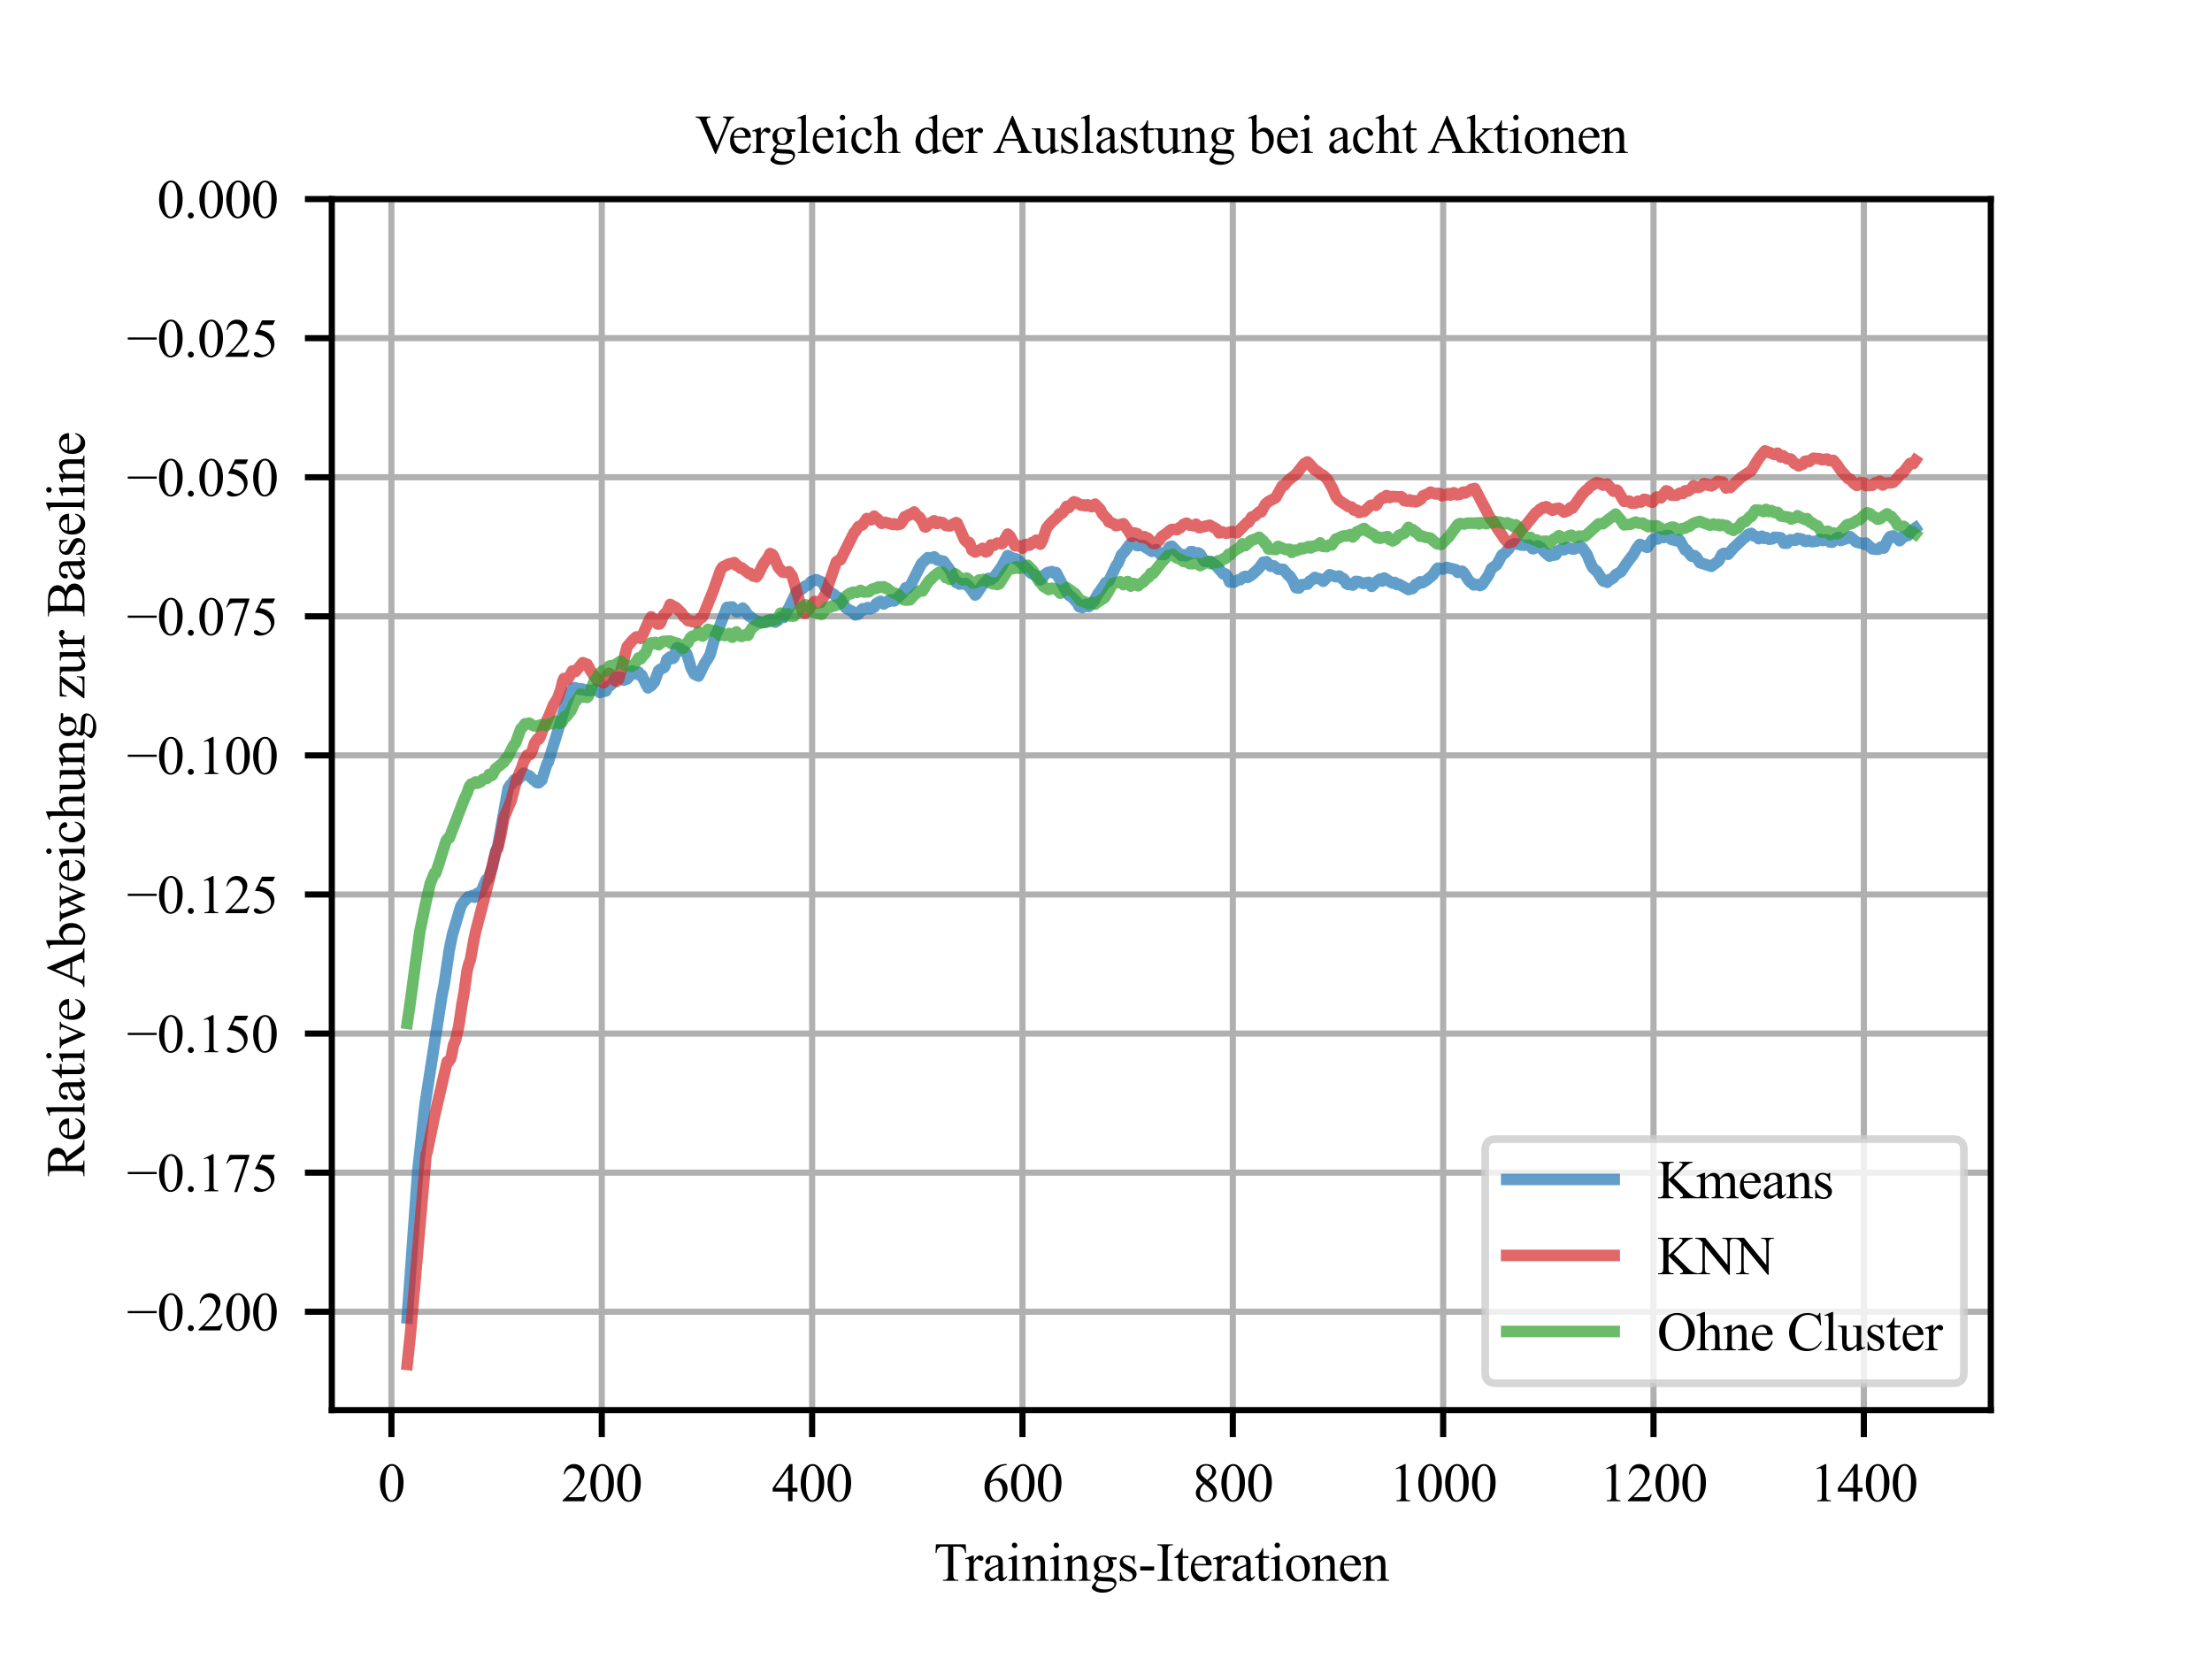 <?xml version="1.0" encoding="utf-8" standalone="no"?>
<!DOCTYPE svg PUBLIC "-//W3C//DTD SVG 1.1//EN"
  "http://www.w3.org/Graphics/SVG/1.1/DTD/svg11.dtd">
<svg xmlns:xlink="http://www.w3.org/1999/xlink" width="288pt" height="216pt" viewBox="0 0 288 216" xmlns="http://www.w3.org/2000/svg" version="1.1">
 <defs>
  <style type="text/css">*{stroke-linejoin: round; stroke-linecap: butt}</style>
 </defs>
 <g id="figure_1">
  <g id="patch_1">
   <path d="M 0 216 
L 288 216 
L 288 0 
L 0 0 
z
" style="fill: #ffffff"/>
  </g>
  <g id="axes_1">
   <g id="patch_2">
    <path d="M 43.2 183.6 
L 259.2 183.6 
L 259.2 25.92 
L 43.2 25.92 
z
" style="fill: #ffffff"/>
   </g>
   <g id="matplotlib.axis_1">
    <g id="xtick_1">
     <g id="line2d_1">
      <path d="M 50.964 183.6 
L 50.964 25.92 
" clip-path="url(#p442cf2caf6)" style="fill: none; stroke: #b0b0b0; stroke-width: 0.8; stroke-linecap: square"/>
     </g>
     <g id="line2d_2">
      <defs>
       <path id="mc2ab86fd39" d="M 0 0 
L 0 3.5 
" style="stroke: #000000; stroke-width: 0.8"/>
      </defs>
      <g>
       <use xlink:href="#mc2ab86fd39" x="50.964" y="183.6" style="stroke: #000000; stroke-width: 0.8"/>
      </g>
     </g>
     <g id="text_1">
      <!-- 0 -->
      <g transform="translate(49.214 195.461) scale(0.07 -0.07)">
       <defs>
        <path id="TimesNewRomanPSMT-30" d="M 231 2094 
Q 231 2819 450 3342 
Q 669 3866 1031 4122 
Q 1313 4325 1613 4325 
Q 2100 4325 2488 3828 
Q 2972 3213 2972 2159 
Q 2972 1422 2759 906 
Q 2547 391 2217 158 
Q 1888 -75 1581 -75 
Q 975 -75 572 641 
Q 231 1244 231 2094 
z
M 844 2016 
Q 844 1141 1059 588 
Q 1238 122 1591 122 
Q 1759 122 1940 273 
Q 2122 425 2216 781 
Q 2359 1319 2359 2297 
Q 2359 3022 2209 3506 
Q 2097 3866 1919 4016 
Q 1791 4119 1609 4119 
Q 1397 4119 1231 3928 
Q 1006 3669 925 3112 
Q 844 2556 844 2016 
z
" transform="scale(0.016)"/>
       </defs>
       <use xlink:href="#TimesNewRomanPSMT-30"/>
      </g>
     </g>
    </g>
    <g id="xtick_2">
     <g id="line2d_3">
      <path d="M 78.351 183.6 
L 78.351 25.92 
" clip-path="url(#p442cf2caf6)" style="fill: none; stroke: #b0b0b0; stroke-width: 0.8; stroke-linecap: square"/>
     </g>
     <g id="line2d_4">
      <g>
       <use xlink:href="#mc2ab86fd39" x="78.351" y="183.6" style="stroke: #000000; stroke-width: 0.8"/>
      </g>
     </g>
     <g id="text_2">
      <!-- 200 -->
      <g transform="translate(73.101 195.461) scale(0.07 -0.07)">
       <defs>
        <path id="TimesNewRomanPSMT-32" d="M 2934 816 
L 2638 0 
L 138 0 
L 138 116 
Q 1241 1122 1691 1759 
Q 2141 2397 2141 2925 
Q 2141 3328 1894 3587 
Q 1647 3847 1303 3847 
Q 991 3847 742 3664 
Q 494 3481 375 3128 
L 259 3128 
Q 338 3706 661 4015 
Q 984 4325 1469 4325 
Q 1984 4325 2329 3994 
Q 2675 3663 2675 3213 
Q 2675 2891 2525 2569 
Q 2294 2063 1775 1497 
Q 997 647 803 472 
L 1909 472 
Q 2247 472 2383 497 
Q 2519 522 2628 598 
Q 2738 675 2819 816 
L 2934 816 
z
" transform="scale(0.016)"/>
       </defs>
       <use xlink:href="#TimesNewRomanPSMT-32"/>
       <use xlink:href="#TimesNewRomanPSMT-30" x="50"/>
       <use xlink:href="#TimesNewRomanPSMT-30" x="100"/>
      </g>
     </g>
    </g>
    <g id="xtick_3">
     <g id="line2d_5">
      <path d="M 105.738 183.6 
L 105.738 25.92 
" clip-path="url(#p442cf2caf6)" style="fill: none; stroke: #b0b0b0; stroke-width: 0.8; stroke-linecap: square"/>
     </g>
     <g id="line2d_6">
      <g>
       <use xlink:href="#mc2ab86fd39" x="105.738" y="183.6" style="stroke: #000000; stroke-width: 0.8"/>
      </g>
     </g>
     <g id="text_3">
      <!-- 400 -->
      <g transform="translate(100.488 195.461) scale(0.07 -0.07)">
       <defs>
        <path id="TimesNewRomanPSMT-34" d="M 2978 1563 
L 2978 1119 
L 2409 1119 
L 2409 0 
L 1894 0 
L 1894 1119 
L 100 1119 
L 100 1519 
L 2066 4325 
L 2409 4325 
L 2409 1563 
L 2978 1563 
z
M 1894 1563 
L 1894 3666 
L 406 1563 
L 1894 1563 
z
" transform="scale(0.016)"/>
       </defs>
       <use xlink:href="#TimesNewRomanPSMT-34"/>
       <use xlink:href="#TimesNewRomanPSMT-30" x="50"/>
       <use xlink:href="#TimesNewRomanPSMT-30" x="100"/>
      </g>
     </g>
    </g>
    <g id="xtick_4">
     <g id="line2d_7">
      <path d="M 133.125 183.6 
L 133.125 25.92 
" clip-path="url(#p442cf2caf6)" style="fill: none; stroke: #b0b0b0; stroke-width: 0.8; stroke-linecap: square"/>
     </g>
     <g id="line2d_8">
      <g>
       <use xlink:href="#mc2ab86fd39" x="133.125" y="183.6" style="stroke: #000000; stroke-width: 0.8"/>
      </g>
     </g>
     <g id="text_4">
      <!-- 600 -->
      <g transform="translate(127.875 195.461) scale(0.07 -0.07)">
       <defs>
        <path id="TimesNewRomanPSMT-36" d="M 2869 4325 
L 2869 4209 
Q 2456 4169 2195 4045 
Q 1934 3922 1679 3669 
Q 1425 3416 1258 3105 
Q 1091 2794 978 2366 
Q 1428 2675 1881 2675 
Q 2316 2675 2634 2325 
Q 2953 1975 2953 1425 
Q 2953 894 2631 456 
Q 2244 -75 1606 -75 
Q 1172 -75 869 213 
Q 275 772 275 1663 
Q 275 2231 503 2743 
Q 731 3256 1154 3653 
Q 1578 4050 1965 4187 
Q 2353 4325 2688 4325 
L 2869 4325 
z
M 925 2138 
Q 869 1716 869 1456 
Q 869 1156 980 804 
Q 1091 453 1309 247 
Q 1469 100 1697 100 
Q 1969 100 2183 356 
Q 2397 613 2397 1088 
Q 2397 1622 2184 2012 
Q 1972 2403 1581 2403 
Q 1463 2403 1327 2353 
Q 1191 2303 925 2138 
z
" transform="scale(0.016)"/>
       </defs>
       <use xlink:href="#TimesNewRomanPSMT-36"/>
       <use xlink:href="#TimesNewRomanPSMT-30" x="50"/>
       <use xlink:href="#TimesNewRomanPSMT-30" x="100"/>
      </g>
     </g>
    </g>
    <g id="xtick_5">
     <g id="line2d_9">
      <path d="M 160.512 183.6 
L 160.512 25.92 
" clip-path="url(#p442cf2caf6)" style="fill: none; stroke: #b0b0b0; stroke-width: 0.8; stroke-linecap: square"/>
     </g>
     <g id="line2d_10">
      <g>
       <use xlink:href="#mc2ab86fd39" x="160.512" y="183.6" style="stroke: #000000; stroke-width: 0.8"/>
      </g>
     </g>
     <g id="text_5">
      <!-- 800 -->
      <g transform="translate(155.262 195.461) scale(0.07 -0.07)">
       <defs>
        <path id="TimesNewRomanPSMT-38" d="M 1228 2134 
Q 725 2547 579 2797 
Q 434 3047 434 3316 
Q 434 3728 753 4026 
Q 1072 4325 1600 4325 
Q 2113 4325 2425 4047 
Q 2738 3769 2738 3413 
Q 2738 3175 2569 2928 
Q 2400 2681 1866 2347 
Q 2416 1922 2594 1678 
Q 2831 1359 2831 1006 
Q 2831 559 2490 242 
Q 2150 -75 1597 -75 
Q 994 -75 656 303 
Q 388 606 388 966 
Q 388 1247 577 1523 
Q 766 1800 1228 2134 
z
M 1719 2469 
Q 2094 2806 2194 3001 
Q 2294 3197 2294 3444 
Q 2294 3772 2109 3958 
Q 1925 4144 1606 4144 
Q 1288 4144 1088 3959 
Q 888 3775 888 3528 
Q 888 3366 970 3203 
Q 1053 3041 1206 2894 
L 1719 2469 
z
M 1375 2016 
Q 1116 1797 991 1539 
Q 866 1281 866 981 
Q 866 578 1086 336 
Q 1306 94 1647 94 
Q 1984 94 2187 284 
Q 2391 475 2391 747 
Q 2391 972 2272 1150 
Q 2050 1481 1375 2016 
z
" transform="scale(0.016)"/>
       </defs>
       <use xlink:href="#TimesNewRomanPSMT-38"/>
       <use xlink:href="#TimesNewRomanPSMT-30" x="50"/>
       <use xlink:href="#TimesNewRomanPSMT-30" x="100"/>
      </g>
     </g>
    </g>
    <g id="xtick_6">
     <g id="line2d_11">
      <path d="M 187.898 183.6 
L 187.898 25.92 
" clip-path="url(#p442cf2caf6)" style="fill: none; stroke: #b0b0b0; stroke-width: 0.8; stroke-linecap: square"/>
     </g>
     <g id="line2d_12">
      <g>
       <use xlink:href="#mc2ab86fd39" x="187.898" y="183.6" style="stroke: #000000; stroke-width: 0.8"/>
      </g>
     </g>
     <g id="text_6">
      <!-- 1000 -->
      <g transform="translate(180.898 195.461) scale(0.07 -0.07)">
       <defs>
        <path id="TimesNewRomanPSMT-31" d="M 750 3822 
L 1781 4325 
L 1884 4325 
L 1884 747 
Q 1884 391 1914 303 
Q 1944 216 2037 169 
Q 2131 122 2419 116 
L 2419 0 
L 825 0 
L 825 116 
Q 1125 122 1212 167 
Q 1300 213 1334 289 
Q 1369 366 1369 747 
L 1369 3034 
Q 1369 3497 1338 3628 
Q 1316 3728 1258 3775 
Q 1200 3822 1119 3822 
Q 1003 3822 797 3725 
L 750 3822 
z
" transform="scale(0.016)"/>
       </defs>
       <use xlink:href="#TimesNewRomanPSMT-31"/>
       <use xlink:href="#TimesNewRomanPSMT-30" x="50"/>
       <use xlink:href="#TimesNewRomanPSMT-30" x="100"/>
       <use xlink:href="#TimesNewRomanPSMT-30" x="150"/>
      </g>
     </g>
    </g>
    <g id="xtick_7">
     <g id="line2d_13">
      <path d="M 215.285 183.6 
L 215.285 25.92 
" clip-path="url(#p442cf2caf6)" style="fill: none; stroke: #b0b0b0; stroke-width: 0.8; stroke-linecap: square"/>
     </g>
     <g id="line2d_14">
      <g>
       <use xlink:href="#mc2ab86fd39" x="215.285" y="183.6" style="stroke: #000000; stroke-width: 0.8"/>
      </g>
     </g>
     <g id="text_7">
      <!-- 1200 -->
      <g transform="translate(208.285 195.461) scale(0.07 -0.07)">
       <use xlink:href="#TimesNewRomanPSMT-31"/>
       <use xlink:href="#TimesNewRomanPSMT-32" x="50"/>
       <use xlink:href="#TimesNewRomanPSMT-30" x="100"/>
       <use xlink:href="#TimesNewRomanPSMT-30" x="150"/>
      </g>
     </g>
    </g>
    <g id="xtick_8">
     <g id="line2d_15">
      <path d="M 242.672 183.6 
L 242.672 25.92 
" clip-path="url(#p442cf2caf6)" style="fill: none; stroke: #b0b0b0; stroke-width: 0.8; stroke-linecap: square"/>
     </g>
     <g id="line2d_16">
      <g>
       <use xlink:href="#mc2ab86fd39" x="242.672" y="183.6" style="stroke: #000000; stroke-width: 0.8"/>
      </g>
     </g>
     <g id="text_8">
      <!-- 1400 -->
      <g transform="translate(235.672 195.461) scale(0.07 -0.07)">
       <use xlink:href="#TimesNewRomanPSMT-31"/>
       <use xlink:href="#TimesNewRomanPSMT-34" x="50"/>
       <use xlink:href="#TimesNewRomanPSMT-30" x="100"/>
       <use xlink:href="#TimesNewRomanPSMT-30" x="150"/>
      </g>
     </g>
    </g>
    <g id="text_9">
     <!-- Trainings-Iterationen -->
     <g transform="translate(121.585 205.819) scale(0.07 -0.07)">
      <defs>
       <path id="TimesNewRomanPSMT-54" d="M 3703 4238 
L 3750 3244 
L 3631 3244 
Q 3597 3506 3538 3619 
Q 3441 3800 3280 3886 
Q 3119 3972 2856 3972 
L 2259 3972 
L 2259 734 
Q 2259 344 2344 247 
Q 2463 116 2709 116 
L 2856 116 
L 2856 0 
L 1059 0 
L 1059 116 
L 1209 116 
Q 1478 116 1591 278 
Q 1659 378 1659 734 
L 1659 3972 
L 1150 3972 
Q 853 3972 728 3928 
Q 566 3869 450 3700 
Q 334 3531 313 3244 
L 194 3244 
L 244 4238 
L 3703 4238 
z
" transform="scale(0.016)"/>
       <path id="TimesNewRomanPSMT-72" d="M 1038 2947 
L 1038 2303 
Q 1397 2947 1775 2947 
Q 1947 2947 2059 2842 
Q 2172 2738 2172 2600 
Q 2172 2478 2090 2393 
Q 2009 2309 1897 2309 
Q 1788 2309 1652 2417 
Q 1516 2525 1450 2525 
Q 1394 2525 1328 2463 
Q 1188 2334 1038 2041 
L 1038 669 
Q 1038 431 1097 309 
Q 1138 225 1241 169 
Q 1344 113 1538 113 
L 1538 0 
L 72 0 
L 72 113 
Q 291 113 397 181 
Q 475 231 506 341 
Q 522 394 522 644 
L 522 1753 
Q 522 2253 501 2348 
Q 481 2444 426 2487 
Q 372 2531 291 2531 
Q 194 2531 72 2484 
L 41 2597 
L 906 2947 
L 1038 2947 
z
" transform="scale(0.016)"/>
       <path id="TimesNewRomanPSMT-61" d="M 1822 413 
Q 1381 72 1269 19 
Q 1100 -59 909 -59 
Q 613 -59 420 144 
Q 228 347 228 678 
Q 228 888 322 1041 
Q 450 1253 767 1440 
Q 1084 1628 1822 1897 
L 1822 2009 
Q 1822 2438 1686 2597 
Q 1550 2756 1291 2756 
Q 1094 2756 978 2650 
Q 859 2544 859 2406 
L 866 2225 
Q 866 2081 792 2003 
Q 719 1925 600 1925 
Q 484 1925 411 2006 
Q 338 2088 338 2228 
Q 338 2497 613 2722 
Q 888 2947 1384 2947 
Q 1766 2947 2009 2819 
Q 2194 2722 2281 2516 
Q 2338 2381 2338 1966 
L 2338 994 
Q 2338 584 2353 492 
Q 2369 400 2405 369 
Q 2441 338 2488 338 
Q 2538 338 2575 359 
Q 2641 400 2828 588 
L 2828 413 
Q 2478 -56 2159 -56 
Q 2006 -56 1915 50 
Q 1825 156 1822 413 
z
M 1822 616 
L 1822 1706 
Q 1350 1519 1213 1441 
Q 966 1303 859 1153 
Q 753 1003 753 825 
Q 753 600 887 451 
Q 1022 303 1197 303 
Q 1434 303 1822 616 
z
" transform="scale(0.016)"/>
       <path id="TimesNewRomanPSMT-69" d="M 928 4444 
Q 1059 4444 1151 4351 
Q 1244 4259 1244 4128 
Q 1244 3997 1151 3903 
Q 1059 3809 928 3809 
Q 797 3809 703 3903 
Q 609 3997 609 4128 
Q 609 4259 701 4351 
Q 794 4444 928 4444 
z
M 1188 2947 
L 1188 647 
Q 1188 378 1227 289 
Q 1266 200 1342 156 
Q 1419 113 1622 113 
L 1622 0 
L 231 0 
L 231 113 
Q 441 113 512 153 
Q 584 194 626 287 
Q 669 381 669 647 
L 669 1750 
Q 669 2216 641 2353 
Q 619 2453 572 2492 
Q 525 2531 444 2531 
Q 356 2531 231 2484 
L 188 2597 
L 1050 2947 
L 1188 2947 
z
" transform="scale(0.016)"/>
       <path id="TimesNewRomanPSMT-6e" d="M 1034 2341 
Q 1538 2947 1994 2947 
Q 2228 2947 2397 2830 
Q 2566 2713 2666 2444 
Q 2734 2256 2734 1869 
L 2734 647 
Q 2734 375 2778 278 
Q 2813 200 2889 156 
Q 2966 113 3172 113 
L 3172 0 
L 1756 0 
L 1756 113 
L 1816 113 
Q 2016 113 2095 173 
Q 2175 234 2206 353 
Q 2219 400 2219 647 
L 2219 1819 
Q 2219 2209 2117 2386 
Q 2016 2563 1775 2563 
Q 1403 2563 1034 2156 
L 1034 647 
Q 1034 356 1069 288 
Q 1113 197 1189 155 
Q 1266 113 1500 113 
L 1500 0 
L 84 0 
L 84 113 
L 147 113 
Q 366 113 442 223 
Q 519 334 519 647 
L 519 1709 
Q 519 2225 495 2337 
Q 472 2450 423 2490 
Q 375 2531 294 2531 
Q 206 2531 84 2484 
L 38 2597 
L 900 2947 
L 1034 2947 
L 1034 2341 
z
" transform="scale(0.016)"/>
       <path id="TimesNewRomanPSMT-67" d="M 966 1044 
Q 703 1172 562 1401 
Q 422 1631 422 1909 
Q 422 2334 742 2640 
Q 1063 2947 1563 2947 
Q 1972 2947 2272 2747 
L 2878 2747 
Q 3013 2747 3034 2739 
Q 3056 2731 3066 2713 
Q 3084 2684 3084 2613 
Q 3084 2531 3069 2500 
Q 3059 2484 3036 2475 
Q 3013 2466 2878 2466 
L 2506 2466 
Q 2681 2241 2681 1891 
Q 2681 1491 2375 1206 
Q 2069 922 1553 922 
Q 1341 922 1119 984 
Q 981 866 932 777 
Q 884 688 884 625 
Q 884 572 936 522 
Q 988 472 1138 450 
Q 1225 438 1575 428 
Q 2219 413 2409 384 
Q 2700 344 2873 169 
Q 3047 -6 3047 -263 
Q 3047 -616 2716 -925 
Q 2228 -1381 1444 -1381 
Q 841 -1381 425 -1109 
Q 191 -953 191 -784 
Q 191 -709 225 -634 
Q 278 -519 444 -313 
Q 466 -284 763 25 
Q 600 122 533 198 
Q 466 275 466 372 
Q 466 481 555 628 
Q 644 775 966 1044 
z
M 1509 2797 
Q 1278 2797 1122 2612 
Q 966 2428 966 2047 
Q 966 1553 1178 1281 
Q 1341 1075 1591 1075 
Q 1828 1075 1981 1253 
Q 2134 1431 2134 1813 
Q 2134 2309 1919 2591 
Q 1759 2797 1509 2797 
z
M 934 0 
Q 788 -159 713 -296 
Q 638 -434 638 -550 
Q 638 -700 819 -813 
Q 1131 -1006 1722 -1006 
Q 2284 -1006 2551 -807 
Q 2819 -609 2819 -384 
Q 2819 -222 2659 -153 
Q 2497 -84 2016 -72 
Q 1313 -53 934 0 
z
" transform="scale(0.016)"/>
       <path id="TimesNewRomanPSMT-73" d="M 2050 2947 
L 2050 1972 
L 1947 1972 
Q 1828 2431 1642 2597 
Q 1456 2763 1169 2763 
Q 950 2763 815 2647 
Q 681 2531 681 2391 
Q 681 2216 781 2091 
Q 878 1963 1175 1819 
L 1631 1597 
Q 2266 1288 2266 781 
Q 2266 391 1970 151 
Q 1675 -88 1309 -88 
Q 1047 -88 709 6 
Q 606 38 541 38 
Q 469 38 428 -44 
L 325 -44 
L 325 978 
L 428 978 
Q 516 541 762 319 
Q 1009 97 1316 97 
Q 1531 97 1667 223 
Q 1803 350 1803 528 
Q 1803 744 1651 891 
Q 1500 1038 1047 1263 
Q 594 1488 453 1669 
Q 313 1847 313 2119 
Q 313 2472 555 2709 
Q 797 2947 1181 2947 
Q 1350 2947 1591 2875 
Q 1750 2828 1803 2828 
Q 1853 2828 1881 2850 
Q 1909 2872 1947 2947 
L 2050 2947 
z
" transform="scale(0.016)"/>
       <path id="TimesNewRomanPSMT-2d" d="M 259 1672 
L 1875 1672 
L 1875 1200 
L 259 1200 
L 259 1672 
z
" transform="scale(0.016)"/>
       <path id="TimesNewRomanPSMT-49" d="M 1975 116 
L 1975 0 
L 159 0 
L 159 116 
L 309 116 
Q 572 116 691 269 
Q 766 369 766 750 
L 766 3488 
Q 766 3809 725 3913 
Q 694 3991 597 4047 
Q 459 4122 309 4122 
L 159 4122 
L 159 4238 
L 1975 4238 
L 1975 4122 
L 1822 4122 
Q 1563 4122 1444 3969 
Q 1366 3869 1366 3488 
L 1366 750 
Q 1366 428 1406 325 
Q 1438 247 1538 191 
Q 1672 116 1822 116 
L 1975 116 
z
" transform="scale(0.016)"/>
       <path id="TimesNewRomanPSMT-74" d="M 1031 3803 
L 1031 2863 
L 1700 2863 
L 1700 2644 
L 1031 2644 
L 1031 788 
Q 1031 509 1111 412 
Q 1191 316 1316 316 
Q 1419 316 1516 380 
Q 1613 444 1666 569 
L 1788 569 
Q 1678 263 1478 108 
Q 1278 -47 1066 -47 
Q 922 -47 784 33 
Q 647 113 581 261 
Q 516 409 516 719 
L 516 2644 
L 63 2644 
L 63 2747 
Q 234 2816 414 2980 
Q 594 3144 734 3369 
Q 806 3488 934 3803 
L 1031 3803 
z
" transform="scale(0.016)"/>
       <path id="TimesNewRomanPSMT-65" d="M 681 1784 
Q 678 1147 991 784 
Q 1303 422 1725 422 
Q 2006 422 2214 576 
Q 2422 731 2563 1106 
L 2659 1044 
Q 2594 616 2278 264 
Q 1963 -88 1488 -88 
Q 972 -88 605 314 
Q 238 716 238 1394 
Q 238 2128 614 2539 
Q 991 2950 1559 2950 
Q 2041 2950 2350 2633 
Q 2659 2316 2659 1784 
L 681 1784 
z
M 681 1966 
L 2006 1966 
Q 1991 2241 1941 2353 
Q 1863 2528 1708 2628 
Q 1553 2728 1384 2728 
Q 1125 2728 920 2526 
Q 716 2325 681 1966 
z
" transform="scale(0.016)"/>
       <path id="TimesNewRomanPSMT-6f" d="M 1600 2947 
Q 2250 2947 2644 2453 
Q 2978 2031 2978 1484 
Q 2978 1100 2793 706 
Q 2609 313 2286 112 
Q 1963 -88 1566 -88 
Q 919 -88 538 428 
Q 216 863 216 1403 
Q 216 1797 411 2186 
Q 606 2575 925 2761 
Q 1244 2947 1600 2947 
z
M 1503 2744 
Q 1338 2744 1170 2645 
Q 1003 2547 900 2300 
Q 797 2053 797 1666 
Q 797 1041 1045 587 
Q 1294 134 1700 134 
Q 2003 134 2200 384 
Q 2397 634 2397 1244 
Q 2397 2006 2069 2444 
Q 1847 2744 1503 2744 
z
" transform="scale(0.016)"/>
      </defs>
      <use xlink:href="#TimesNewRomanPSMT-54"/>
      <use xlink:href="#TimesNewRomanPSMT-72" x="57.584"/>
      <use xlink:href="#TimesNewRomanPSMT-61" x="90.885"/>
      <use xlink:href="#TimesNewRomanPSMT-69" x="135.27"/>
      <use xlink:href="#TimesNewRomanPSMT-6e" x="163.053"/>
      <use xlink:href="#TimesNewRomanPSMT-69" x="213.053"/>
      <use xlink:href="#TimesNewRomanPSMT-6e" x="240.836"/>
      <use xlink:href="#TimesNewRomanPSMT-67" x="290.836"/>
      <use xlink:href="#TimesNewRomanPSMT-73" x="340.836"/>
      <use xlink:href="#TimesNewRomanPSMT-2d" x="379.752"/>
      <use xlink:href="#TimesNewRomanPSMT-49" x="413.053"/>
      <use xlink:href="#TimesNewRomanPSMT-74" x="446.354"/>
      <use xlink:href="#TimesNewRomanPSMT-65" x="474.137"/>
      <use xlink:href="#TimesNewRomanPSMT-72" x="518.521"/>
      <use xlink:href="#TimesNewRomanPSMT-61" x="551.822"/>
      <use xlink:href="#TimesNewRomanPSMT-74" x="596.207"/>
      <use xlink:href="#TimesNewRomanPSMT-69" x="623.99"/>
      <use xlink:href="#TimesNewRomanPSMT-6f" x="651.773"/>
      <use xlink:href="#TimesNewRomanPSMT-6e" x="701.773"/>
      <use xlink:href="#TimesNewRomanPSMT-65" x="751.773"/>
      <use xlink:href="#TimesNewRomanPSMT-6e" x="796.158"/>
     </g>
    </g>
   </g>
   <g id="matplotlib.axis_2">
    <g id="ytick_1">
     <g id="line2d_17">
      <path d="M 43.2 170.785 
L 259.2 170.785 
" clip-path="url(#p442cf2caf6)" style="fill: none; stroke: #b0b0b0; stroke-width: 0.8; stroke-linecap: square"/>
     </g>
     <g id="line2d_18">
      <defs>
       <path id="me8f919b1b3" d="M 0 0 
L -3.5 0 
" style="stroke: #000000; stroke-width: 0.8"/>
      </defs>
      <g>
       <use xlink:href="#me8f919b1b3" x="43.2" y="170.785" style="stroke: #000000; stroke-width: 0.8"/>
      </g>
     </g>
     <g id="text_10">
      <!-- −0.200 -->
      <g transform="translate(16.503 173.216) scale(0.07 -0.07)">
       <defs>
        <path id="TimesNewRomanPSMT-2212" d="M 3484 2000 
L 116 2000 
L 116 2256 
L 3484 2256 
L 3484 2000 
z
" transform="scale(0.016)"/>
        <path id="TimesNewRomanPSMT-2e" d="M 800 606 
Q 947 606 1047 504 
Q 1147 403 1147 259 
Q 1147 116 1045 14 
Q 944 -88 800 -88 
Q 656 -88 554 14 
Q 453 116 453 259 
Q 453 406 554 506 
Q 656 606 800 606 
z
" transform="scale(0.016)"/>
       </defs>
       <use xlink:href="#TimesNewRomanPSMT-2212"/>
       <use xlink:href="#TimesNewRomanPSMT-30" x="56.396"/>
       <use xlink:href="#TimesNewRomanPSMT-2e" x="106.396"/>
       <use xlink:href="#TimesNewRomanPSMT-32" x="131.396"/>
       <use xlink:href="#TimesNewRomanPSMT-30" x="181.396"/>
       <use xlink:href="#TimesNewRomanPSMT-30" x="231.396"/>
      </g>
     </g>
    </g>
    <g id="ytick_2">
     <g id="line2d_19">
      <path d="M 43.2 152.677 
L 259.2 152.677 
" clip-path="url(#p442cf2caf6)" style="fill: none; stroke: #b0b0b0; stroke-width: 0.8; stroke-linecap: square"/>
     </g>
     <g id="line2d_20">
      <g>
       <use xlink:href="#me8f919b1b3" x="43.2" y="152.677" style="stroke: #000000; stroke-width: 0.8"/>
      </g>
     </g>
     <g id="text_11">
      <!-- −0.175 -->
      <g transform="translate(16.503 155.107) scale(0.07 -0.07)">
       <defs>
        <path id="TimesNewRomanPSMT-37" d="M 644 4238 
L 2916 4238 
L 2916 4119 
L 1503 -88 
L 1153 -88 
L 2419 3728 
L 1253 3728 
Q 900 3728 750 3644 
Q 488 3500 328 3200 
L 238 3234 
L 644 4238 
z
" transform="scale(0.016)"/>
        <path id="TimesNewRomanPSMT-35" d="M 2778 4238 
L 2534 3706 
L 1259 3706 
L 981 3138 
Q 1809 3016 2294 2522 
Q 2709 2097 2709 1522 
Q 2709 1188 2573 903 
Q 2438 619 2231 419 
Q 2025 219 1772 97 
Q 1413 -75 1034 -75 
Q 653 -75 479 54 
Q 306 184 306 341 
Q 306 428 378 495 
Q 450 563 559 563 
Q 641 563 702 538 
Q 763 513 909 409 
Q 1144 247 1384 247 
Q 1750 247 2026 523 
Q 2303 800 2303 1197 
Q 2303 1581 2056 1914 
Q 1809 2247 1375 2428 
Q 1034 2569 447 2591 
L 1259 4238 
L 2778 4238 
z
" transform="scale(0.016)"/>
       </defs>
       <use xlink:href="#TimesNewRomanPSMT-2212"/>
       <use xlink:href="#TimesNewRomanPSMT-30" x="56.396"/>
       <use xlink:href="#TimesNewRomanPSMT-2e" x="106.396"/>
       <use xlink:href="#TimesNewRomanPSMT-31" x="131.396"/>
       <use xlink:href="#TimesNewRomanPSMT-37" x="181.396"/>
       <use xlink:href="#TimesNewRomanPSMT-35" x="231.396"/>
      </g>
     </g>
    </g>
    <g id="ytick_3">
     <g id="line2d_21">
      <path d="M 43.2 134.569 
L 259.2 134.569 
" clip-path="url(#p442cf2caf6)" style="fill: none; stroke: #b0b0b0; stroke-width: 0.8; stroke-linecap: square"/>
     </g>
     <g id="line2d_22">
      <g>
       <use xlink:href="#me8f919b1b3" x="43.2" y="134.569" style="stroke: #000000; stroke-width: 0.8"/>
      </g>
     </g>
     <g id="text_12">
      <!-- −0.150 -->
      <g transform="translate(16.503 136.999) scale(0.07 -0.07)">
       <use xlink:href="#TimesNewRomanPSMT-2212"/>
       <use xlink:href="#TimesNewRomanPSMT-30" x="56.396"/>
       <use xlink:href="#TimesNewRomanPSMT-2e" x="106.396"/>
       <use xlink:href="#TimesNewRomanPSMT-31" x="131.396"/>
       <use xlink:href="#TimesNewRomanPSMT-35" x="181.396"/>
       <use xlink:href="#TimesNewRomanPSMT-30" x="231.396"/>
      </g>
     </g>
    </g>
    <g id="ytick_4">
     <g id="line2d_23">
      <path d="M 43.2 116.461 
L 259.2 116.461 
" clip-path="url(#p442cf2caf6)" style="fill: none; stroke: #b0b0b0; stroke-width: 0.8; stroke-linecap: square"/>
     </g>
     <g id="line2d_24">
      <g>
       <use xlink:href="#me8f919b1b3" x="43.2" y="116.461" style="stroke: #000000; stroke-width: 0.8"/>
      </g>
     </g>
     <g id="text_13">
      <!-- −0.125 -->
      <g transform="translate(16.503 118.891) scale(0.07 -0.07)">
       <use xlink:href="#TimesNewRomanPSMT-2212"/>
       <use xlink:href="#TimesNewRomanPSMT-30" x="56.396"/>
       <use xlink:href="#TimesNewRomanPSMT-2e" x="106.396"/>
       <use xlink:href="#TimesNewRomanPSMT-31" x="131.396"/>
       <use xlink:href="#TimesNewRomanPSMT-32" x="181.396"/>
       <use xlink:href="#TimesNewRomanPSMT-35" x="231.396"/>
      </g>
     </g>
    </g>
    <g id="ytick_5">
     <g id="line2d_25">
      <path d="M 43.2 98.353 
L 259.2 98.353 
" clip-path="url(#p442cf2caf6)" style="fill: none; stroke: #b0b0b0; stroke-width: 0.8; stroke-linecap: square"/>
     </g>
     <g id="line2d_26">
      <g>
       <use xlink:href="#me8f919b1b3" x="43.2" y="98.353" style="stroke: #000000; stroke-width: 0.8"/>
      </g>
     </g>
     <g id="text_14">
      <!-- −0.100 -->
      <g transform="translate(16.503 100.783) scale(0.07 -0.07)">
       <use xlink:href="#TimesNewRomanPSMT-2212"/>
       <use xlink:href="#TimesNewRomanPSMT-30" x="56.396"/>
       <use xlink:href="#TimesNewRomanPSMT-2e" x="106.396"/>
       <use xlink:href="#TimesNewRomanPSMT-31" x="131.396"/>
       <use xlink:href="#TimesNewRomanPSMT-30" x="181.396"/>
       <use xlink:href="#TimesNewRomanPSMT-30" x="231.396"/>
      </g>
     </g>
    </g>
    <g id="ytick_6">
     <g id="line2d_27">
      <path d="M 43.2 80.244 
L 259.2 80.244 
" clip-path="url(#p442cf2caf6)" style="fill: none; stroke: #b0b0b0; stroke-width: 0.8; stroke-linecap: square"/>
     </g>
     <g id="line2d_28">
      <g>
       <use xlink:href="#me8f919b1b3" x="43.2" y="80.244" style="stroke: #000000; stroke-width: 0.8"/>
      </g>
     </g>
     <g id="text_15">
      <!-- −0.075 -->
      <g transform="translate(16.503 82.675) scale(0.07 -0.07)">
       <use xlink:href="#TimesNewRomanPSMT-2212"/>
       <use xlink:href="#TimesNewRomanPSMT-30" x="56.396"/>
       <use xlink:href="#TimesNewRomanPSMT-2e" x="106.396"/>
       <use xlink:href="#TimesNewRomanPSMT-30" x="131.396"/>
       <use xlink:href="#TimesNewRomanPSMT-37" x="181.396"/>
       <use xlink:href="#TimesNewRomanPSMT-35" x="231.396"/>
      </g>
     </g>
    </g>
    <g id="ytick_7">
     <g id="line2d_29">
      <path d="M 43.2 62.136 
L 259.2 62.136 
" clip-path="url(#p442cf2caf6)" style="fill: none; stroke: #b0b0b0; stroke-width: 0.8; stroke-linecap: square"/>
     </g>
     <g id="line2d_30">
      <g>
       <use xlink:href="#me8f919b1b3" x="43.2" y="62.136" style="stroke: #000000; stroke-width: 0.8"/>
      </g>
     </g>
     <g id="text_16">
      <!-- −0.050 -->
      <g transform="translate(16.503 64.567) scale(0.07 -0.07)">
       <use xlink:href="#TimesNewRomanPSMT-2212"/>
       <use xlink:href="#TimesNewRomanPSMT-30" x="56.396"/>
       <use xlink:href="#TimesNewRomanPSMT-2e" x="106.396"/>
       <use xlink:href="#TimesNewRomanPSMT-30" x="131.396"/>
       <use xlink:href="#TimesNewRomanPSMT-35" x="181.396"/>
       <use xlink:href="#TimesNewRomanPSMT-30" x="231.396"/>
      </g>
     </g>
    </g>
    <g id="ytick_8">
     <g id="line2d_31">
      <path d="M 43.2 44.028 
L 259.2 44.028 
" clip-path="url(#p442cf2caf6)" style="fill: none; stroke: #b0b0b0; stroke-width: 0.8; stroke-linecap: square"/>
     </g>
     <g id="line2d_32">
      <g>
       <use xlink:href="#me8f919b1b3" x="43.2" y="44.028" style="stroke: #000000; stroke-width: 0.8"/>
      </g>
     </g>
     <g id="text_17">
      <!-- −0.025 -->
      <g transform="translate(16.503 46.458) scale(0.07 -0.07)">
       <use xlink:href="#TimesNewRomanPSMT-2212"/>
       <use xlink:href="#TimesNewRomanPSMT-30" x="56.396"/>
       <use xlink:href="#TimesNewRomanPSMT-2e" x="106.396"/>
       <use xlink:href="#TimesNewRomanPSMT-30" x="131.396"/>
       <use xlink:href="#TimesNewRomanPSMT-32" x="181.396"/>
       <use xlink:href="#TimesNewRomanPSMT-35" x="231.396"/>
      </g>
     </g>
    </g>
    <g id="ytick_9">
     <g id="line2d_33">
      <path d="M 43.2 25.92 
L 259.2 25.92 
" clip-path="url(#p442cf2caf6)" style="fill: none; stroke: #b0b0b0; stroke-width: 0.8; stroke-linecap: square"/>
     </g>
     <g id="line2d_34">
      <g>
       <use xlink:href="#me8f919b1b3" x="43.2" y="25.92" style="stroke: #000000; stroke-width: 0.8"/>
      </g>
     </g>
     <g id="text_18">
      <!-- 0.000 -->
      <g transform="translate(20.45 28.35) scale(0.07 -0.07)">
       <use xlink:href="#TimesNewRomanPSMT-30"/>
       <use xlink:href="#TimesNewRomanPSMT-2e" x="50"/>
       <use xlink:href="#TimesNewRomanPSMT-30" x="75"/>
       <use xlink:href="#TimesNewRomanPSMT-30" x="125"/>
       <use xlink:href="#TimesNewRomanPSMT-30" x="175"/>
      </g>
     </g>
    </g>
    <g id="text_19">
     <!-- Relative Abweichung zur Baseline -->
     <g transform="translate(10.992 153.262) rotate(-90) scale(0.07 -0.07)">
      <defs>
       <path id="TimesNewRomanPSMT-52" d="M 4325 0 
L 3194 0 
L 1759 1981 
Q 1600 1975 1500 1975 
Q 1459 1975 1412 1976 
Q 1366 1978 1316 1981 
L 1316 750 
Q 1316 350 1403 253 
Q 1522 116 1759 116 
L 1925 116 
L 1925 0 
L 109 0 
L 109 116 
L 269 116 
Q 538 116 653 291 
Q 719 388 719 750 
L 719 3488 
Q 719 3888 631 3984 
Q 509 4122 269 4122 
L 109 4122 
L 109 4238 
L 1653 4238 
Q 2328 4238 2648 4139 
Q 2969 4041 3192 3777 
Q 3416 3513 3416 3147 
Q 3416 2756 3161 2468 
Q 2906 2181 2372 2063 
L 3247 847 
Q 3547 428 3762 290 
Q 3978 153 4325 116 
L 4325 0 
z
M 1316 2178 
Q 1375 2178 1419 2176 
Q 1463 2175 1491 2175 
Q 2097 2175 2405 2437 
Q 2713 2700 2713 3106 
Q 2713 3503 2464 3751 
Q 2216 4000 1806 4000 
Q 1625 4000 1316 3941 
L 1316 2178 
z
" transform="scale(0.016)"/>
       <path id="TimesNewRomanPSMT-6c" d="M 1184 4444 
L 1184 647 
Q 1184 378 1223 290 
Q 1263 203 1344 158 
Q 1425 113 1647 113 
L 1647 0 
L 244 0 
L 244 113 
Q 441 113 512 153 
Q 584 194 625 287 
Q 666 381 666 647 
L 666 3247 
Q 666 3731 644 3842 
Q 622 3953 573 3993 
Q 525 4034 450 4034 
Q 369 4034 244 3984 
L 191 4094 
L 1044 4444 
L 1184 4444 
z
" transform="scale(0.016)"/>
       <path id="TimesNewRomanPSMT-76" d="M 53 2863 
L 1400 2863 
L 1400 2747 
L 1313 2747 
Q 1191 2747 1127 2687 
Q 1063 2628 1063 2528 
Q 1063 2419 1128 2269 
L 1794 688 
L 2463 2328 
Q 2534 2503 2534 2594 
Q 2534 2638 2509 2666 
Q 2475 2713 2422 2730 
Q 2369 2747 2206 2747 
L 2206 2863 
L 3141 2863 
L 3141 2747 
Q 2978 2734 2916 2681 
Q 2806 2588 2719 2369 
L 1703 -88 
L 1575 -88 
L 553 2328 
Q 484 2497 421 2570 
Q 359 2644 263 2694 
Q 209 2722 53 2747 
L 53 2863 
z
" transform="scale(0.016)"/>
       <path id="TimesNewRomanPSMT-20" transform="scale(0.016)"/>
       <path id="TimesNewRomanPSMT-41" d="M 2928 1419 
L 1288 1419 
L 1000 750 
Q 894 503 894 381 
Q 894 284 986 211 
Q 1078 138 1384 116 
L 1384 0 
L 50 0 
L 50 116 
Q 316 163 394 238 
Q 553 388 747 847 
L 2238 4334 
L 2347 4334 
L 3822 809 
Q 4000 384 4145 257 
Q 4291 131 4550 116 
L 4550 0 
L 2878 0 
L 2878 116 
Q 3131 128 3220 200 
Q 3309 272 3309 375 
Q 3309 513 3184 809 
L 2928 1419 
z
M 2841 1650 
L 2122 3363 
L 1384 1650 
L 2841 1650 
z
" transform="scale(0.016)"/>
       <path id="TimesNewRomanPSMT-62" d="M 984 2369 
Q 1400 2947 1881 2947 
Q 2322 2947 2650 2570 
Q 2978 2194 2978 1541 
Q 2978 778 2472 313 
Q 2038 -88 1503 -88 
Q 1253 -88 995 3 
Q 738 94 469 275 
L 469 3241 
Q 469 3728 445 3840 
Q 422 3953 372 3993 
Q 322 4034 247 4034 
Q 159 4034 28 3984 
L -16 4094 
L 844 4444 
L 984 4444 
L 984 2369 
z
M 984 2169 
L 984 456 
Q 1144 300 1314 220 
Q 1484 141 1663 141 
Q 1947 141 2192 453 
Q 2438 766 2438 1363 
Q 2438 1913 2192 2208 
Q 1947 2503 1634 2503 
Q 1469 2503 1303 2419 
Q 1178 2356 984 2169 
z
" transform="scale(0.016)"/>
       <path id="TimesNewRomanPSMT-77" d="M 41 2863 
L 1241 2863 
L 1241 2747 
Q 1075 2734 1023 2687 
Q 972 2641 972 2553 
Q 972 2456 1025 2319 
L 1638 672 
L 2253 2013 
L 2091 2434 
Q 2016 2622 1894 2694 
Q 1825 2738 1638 2747 
L 1638 2863 
L 3000 2863 
L 3000 2747 
Q 2775 2738 2681 2666 
Q 2619 2616 2619 2506 
Q 2619 2444 2644 2378 
L 3294 734 
L 3897 2319 
Q 3959 2488 3959 2588 
Q 3959 2647 3898 2694 
Q 3838 2741 3659 2747 
L 3659 2863 
L 4563 2863 
L 4563 2747 
Q 4291 2706 4163 2378 
L 3206 -88 
L 3078 -88 
L 2363 1741 
L 1528 -88 
L 1413 -88 
L 494 2319 
Q 403 2547 315 2626 
Q 228 2706 41 2747 
L 41 2863 
z
" transform="scale(0.016)"/>
       <path id="TimesNewRomanPSMT-63" d="M 2631 1088 
Q 2516 522 2178 217 
Q 1841 -88 1431 -88 
Q 944 -88 581 321 
Q 219 731 219 1428 
Q 219 2103 620 2525 
Q 1022 2947 1584 2947 
Q 2006 2947 2278 2723 
Q 2550 2500 2550 2259 
Q 2550 2141 2473 2067 
Q 2397 1994 2259 1994 
Q 2075 1994 1981 2113 
Q 1928 2178 1911 2362 
Q 1894 2547 1784 2644 
Q 1675 2738 1481 2738 
Q 1169 2738 978 2506 
Q 725 2200 725 1697 
Q 725 1184 976 792 
Q 1228 400 1656 400 
Q 1963 400 2206 609 
Q 2378 753 2541 1131 
L 2631 1088 
z
" transform="scale(0.016)"/>
       <path id="TimesNewRomanPSMT-68" d="M 1041 4444 
L 1041 2350 
Q 1388 2731 1591 2839 
Q 1794 2947 1997 2947 
Q 2241 2947 2416 2812 
Q 2591 2678 2675 2391 
Q 2734 2191 2734 1659 
L 2734 647 
Q 2734 375 2778 275 
Q 2809 200 2884 156 
Q 2959 113 3159 113 
L 3159 0 
L 1753 0 
L 1753 113 
L 1819 113 
Q 2019 113 2097 173 
Q 2175 234 2206 353 
Q 2216 403 2216 647 
L 2216 1659 
Q 2216 2128 2167 2275 
Q 2119 2422 2012 2495 
Q 1906 2569 1756 2569 
Q 1603 2569 1437 2487 
Q 1272 2406 1041 2159 
L 1041 647 
Q 1041 353 1073 281 
Q 1106 209 1195 161 
Q 1284 113 1503 113 
L 1503 0 
L 84 0 
L 84 113 
Q 275 113 384 172 
Q 447 203 484 290 
Q 522 378 522 647 
L 522 3238 
Q 522 3728 498 3840 
Q 475 3953 426 3993 
Q 378 4034 297 4034 
Q 231 4034 84 3984 
L 41 4094 
L 897 4444 
L 1041 4444 
z
" transform="scale(0.016)"/>
       <path id="TimesNewRomanPSMT-75" d="M 2709 2863 
L 2709 1128 
Q 2709 631 2732 520 
Q 2756 409 2807 365 
Q 2859 322 2928 322 
Q 3025 322 3147 375 
L 3191 266 
L 2334 -88 
L 2194 -88 
L 2194 519 
Q 1825 119 1631 15 
Q 1438 -88 1222 -88 
Q 981 -88 804 51 
Q 628 191 559 409 
Q 491 628 491 1028 
L 491 2306 
Q 491 2509 447 2587 
Q 403 2666 317 2708 
Q 231 2750 6 2747 
L 6 2863 
L 1009 2863 
L 1009 947 
Q 1009 547 1148 422 
Q 1288 297 1484 297 
Q 1619 297 1789 381 
Q 1959 466 2194 703 
L 2194 2325 
Q 2194 2569 2105 2655 
Q 2016 2741 1734 2747 
L 1734 2863 
L 2709 2863 
z
" transform="scale(0.016)"/>
       <path id="TimesNewRomanPSMT-7a" d="M 2688 878 
L 2653 0 
L 128 0 
L 128 113 
L 2028 2644 
L 1091 2644 
Q 788 2644 694 2605 
Q 600 2566 541 2456 
Q 456 2300 444 2069 
L 319 2069 
L 338 2863 
L 2738 2863 
L 2738 2747 
L 819 209 
L 1863 209 
Q 2191 209 2308 264 
Q 2425 319 2497 456 
Q 2547 556 2581 878 
L 2688 878 
z
" transform="scale(0.016)"/>
       <path id="TimesNewRomanPSMT-42" d="M 2956 2163 
Q 3397 2069 3616 1863 
Q 3919 1575 3919 1159 
Q 3919 844 3719 555 
Q 3519 266 3170 133 
Q 2822 0 2106 0 
L 106 0 
L 106 116 
L 266 116 
Q 531 116 647 284 
Q 719 394 719 750 
L 719 3488 
Q 719 3881 628 3984 
Q 506 4122 266 4122 
L 106 4122 
L 106 4238 
L 1938 4238 
Q 2450 4238 2759 4163 
Q 3228 4050 3475 3764 
Q 3722 3478 3722 3106 
Q 3722 2788 3528 2536 
Q 3334 2284 2956 2163 
z
M 1319 2331 
Q 1434 2309 1582 2298 
Q 1731 2288 1909 2288 
Q 2366 2288 2595 2386 
Q 2825 2484 2947 2687 
Q 3069 2891 3069 3131 
Q 3069 3503 2766 3765 
Q 2463 4028 1881 4028 
Q 1569 4028 1319 3959 
L 1319 2331 
z
M 1319 306 
Q 1681 222 2034 222 
Q 2600 222 2897 476 
Q 3194 731 3194 1106 
Q 3194 1353 3059 1581 
Q 2925 1809 2622 1940 
Q 2319 2072 1872 2072 
Q 1678 2072 1540 2065 
Q 1403 2059 1319 2044 
L 1319 306 
z
" transform="scale(0.016)"/>
      </defs>
      <use xlink:href="#TimesNewRomanPSMT-52"/>
      <use xlink:href="#TimesNewRomanPSMT-65" x="66.699"/>
      <use xlink:href="#TimesNewRomanPSMT-6c" x="111.084"/>
      <use xlink:href="#TimesNewRomanPSMT-61" x="138.867"/>
      <use xlink:href="#TimesNewRomanPSMT-74" x="183.252"/>
      <use xlink:href="#TimesNewRomanPSMT-69" x="211.035"/>
      <use xlink:href="#TimesNewRomanPSMT-76" x="238.818"/>
      <use xlink:href="#TimesNewRomanPSMT-65" x="288.818"/>
      <use xlink:href="#TimesNewRomanPSMT-20" x="333.203"/>
      <use xlink:href="#TimesNewRomanPSMT-41" x="352.703"/>
      <use xlink:href="#TimesNewRomanPSMT-62" x="424.92"/>
      <use xlink:href="#TimesNewRomanPSMT-77" x="474.92"/>
      <use xlink:href="#TimesNewRomanPSMT-65" x="547.137"/>
      <use xlink:href="#TimesNewRomanPSMT-69" x="591.521"/>
      <use xlink:href="#TimesNewRomanPSMT-63" x="619.305"/>
      <use xlink:href="#TimesNewRomanPSMT-68" x="663.689"/>
      <use xlink:href="#TimesNewRomanPSMT-75" x="713.689"/>
      <use xlink:href="#TimesNewRomanPSMT-6e" x="763.689"/>
      <use xlink:href="#TimesNewRomanPSMT-67" x="813.689"/>
      <use xlink:href="#TimesNewRomanPSMT-20" x="863.689"/>
      <use xlink:href="#TimesNewRomanPSMT-7a" x="888.689"/>
      <use xlink:href="#TimesNewRomanPSMT-75" x="933.074"/>
      <use xlink:href="#TimesNewRomanPSMT-72" x="983.074"/>
      <use xlink:href="#TimesNewRomanPSMT-20" x="1016.375"/>
      <use xlink:href="#TimesNewRomanPSMT-42" x="1041.375"/>
      <use xlink:href="#TimesNewRomanPSMT-61" x="1108.074"/>
      <use xlink:href="#TimesNewRomanPSMT-73" x="1152.459"/>
      <use xlink:href="#TimesNewRomanPSMT-65" x="1191.375"/>
      <use xlink:href="#TimesNewRomanPSMT-6c" x="1235.76"/>
      <use xlink:href="#TimesNewRomanPSMT-69" x="1263.543"/>
      <use xlink:href="#TimesNewRomanPSMT-6e" x="1291.326"/>
      <use xlink:href="#TimesNewRomanPSMT-65" x="1341.326"/>
     </g>
    </g>
   </g>
   <g id="line2d_35">
    <path d="M 53.018 171.599 
L 54.388 152.53 
L 55.346 143.75 
L 57.537 129.636 
L 57.811 128.337 
L 58.496 123.679 
L 58.906 121.679 
L 60.002 117.983 
L 60.276 117.548 
L 60.96 116.775 
L 61.234 116.756 
L 61.508 116.592 
L 61.782 116.829 
L 62.193 116.287 
L 62.604 116.2 
L 63.014 115.194 
L 63.288 114.567 
L 63.562 114.404 
L 64.11 112.845 
L 64.521 110.905 
L 64.795 110.229 
L 66.164 102.622 
L 66.438 102.201 
L 66.575 102.115 
L 66.985 101.524 
L 67.122 101.461 
L 67.396 101.536 
L 67.807 101.117 
L 68.081 100.735 
L 68.218 100.641 
L 68.766 100.986 
L 68.903 100.995 
L 69.45 101.529 
L 69.587 101.583 
L 69.861 101.876 
L 70.135 101.922 
L 70.546 101.557 
L 70.957 100.264 
L 71.23 99.414 
L 71.367 99.263 
L 73.148 93.479 
L 73.558 92.004 
L 74.38 89.927 
L 74.791 89.521 
L 75.475 89.752 
L 75.612 89.668 
L 75.749 89.795 
L 75.886 89.712 
L 76.297 89.895 
L 76.434 89.837 
L 76.708 89.937 
L 76.982 89.898 
L 77.256 89.878 
L 77.529 89.697 
L 77.803 89.824 
L 78.077 90.161 
L 78.351 90.053 
L 78.899 89.971 
L 79.173 89.318 
L 79.446 89.265 
L 79.72 88.998 
L 80.131 88.175 
L 80.816 88.153 
L 81.227 88.563 
L 81.637 88.394 
L 81.911 88.119 
L 82.322 87.346 
L 82.87 87.746 
L 83.007 87.691 
L 83.144 87.516 
L 83.418 87.997 
L 83.555 87.906 
L 84.102 89.085 
L 84.376 89.562 
L 84.65 89.251 
L 84.787 89.291 
L 85.198 88.808 
L 85.745 87.332 
L 86.019 87.108 
L 86.43 86.936 
L 86.567 86.76 
L 86.841 85.862 
L 87.252 85.53 
L 87.526 85.746 
L 87.663 85.693 
L 87.799 85.496 
L 88.073 84.427 
L 88.21 84.323 
L 88.484 84.558 
L 88.621 84.472 
L 88.895 84.786 
L 89.169 84.792 
L 89.443 85.166 
L 89.99 87.003 
L 90.401 87.761 
L 90.812 87.97 
L 90.949 88.027 
L 91.771 86.335 
L 92.044 85.952 
L 92.455 85.232 
L 93.14 82.765 
L 93.688 81.56 
L 94.646 79.079 
L 95.331 79.018 
L 95.879 79.64 
L 96.016 79.65 
L 96.7 79.174 
L 96.974 79.445 
L 97.248 79.883 
L 97.522 80.221 
L 97.659 80.245 
L 97.933 80.476 
L 98.343 80.748 
L 98.891 80.963 
L 99.302 81.064 
L 99.576 81.053 
L 99.987 80.765 
L 100.397 80.697 
L 100.671 80.938 
L 100.945 81 
L 101.219 80.834 
L 101.767 80.281 
L 102.041 80.4 
L 102.862 78.841 
L 103.684 77.101 
L 104.505 76.638 
L 104.779 76.334 
L 105.19 76.201 
L 105.601 75.729 
L 106.149 75.53 
L 106.286 75.469 
L 106.696 75.659 
L 106.97 75.769 
L 107.518 76.582 
L 107.792 76.913 
L 108.613 77.407 
L 108.887 77.694 
L 109.024 77.732 
L 109.435 78.053 
L 109.709 78.521 
L 110.12 79.146 
L 110.394 79.327 
L 110.941 79.586 
L 111.352 80.068 
L 111.763 79.975 
L 112.037 79.538 
L 112.311 79.259 
L 112.448 79.405 
L 112.721 79.218 
L 112.995 79.104 
L 113.269 79.28 
L 113.817 79.054 
L 114.091 78.591 
L 114.639 78.286 
L 114.776 78.373 
L 115.049 78.645 
L 115.46 78.392 
L 115.597 78.261 
L 115.734 78.317 
L 116.008 78.086 
L 116.419 78.248 
L 116.966 77.736 
L 117.514 77.222 
L 117.925 76.524 
L 118.199 76.581 
L 118.61 76.094 
L 119.979 73.389 
L 120.801 72.602 
L 121.348 72.672 
L 121.622 72.497 
L 122.033 72.909 
L 122.855 73.076 
L 123.813 74.408 
L 124.087 75.118 
L 124.498 75.849 
L 124.635 75.766 
L 124.909 76.048 
L 125.73 75.975 
L 126.004 76.286 
L 126.141 76.32 
L 126.963 77.475 
L 127.1 77.386 
L 127.921 76.162 
L 128.195 75.867 
L 128.743 75.296 
L 129.017 75.478 
L 129.427 75.139 
L 130.386 73.849 
L 131.208 72.332 
L 131.481 72.499 
L 131.755 72.629 
L 132.303 72.768 
L 132.851 73.171 
L 133.125 73.52 
L 133.672 73.996 
L 134.22 74.614 
L 135.042 75.01 
L 135.316 75.363 
L 135.453 75.523 
L 135.726 75.315 
L 136 74.837 
L 136.411 74.544 
L 136.959 74.416 
L 137.233 74.614 
L 137.507 74.545 
L 138.465 76.362 
L 138.876 77.076 
L 139.15 77.472 
L 139.561 77.754 
L 140.245 78.469 
L 140.519 78.995 
L 140.93 79.107 
L 141.067 79.038 
L 141.341 78.687 
L 141.615 78.789 
L 141.752 78.977 
L 142.436 78.236 
L 142.984 77.272 
L 143.532 76.52 
L 143.942 75.865 
L 144.353 75.694 
L 145.312 73.674 
L 145.586 73.296 
L 145.997 72.261 
L 146.407 71.835 
L 147.092 70.883 
L 147.366 70.694 
L 147.777 70.799 
L 148.051 71.039 
L 148.598 71.012 
L 148.872 71.048 
L 149.146 71.276 
L 149.42 71.428 
L 149.831 71.694 
L 149.968 71.788 
L 150.515 71.557 
L 151.063 72.168 
L 151.611 72.201 
L 152.295 71.189 
L 152.569 71.113 
L 153.391 71.959 
L 153.802 72.336 
L 154.076 72.204 
L 154.349 72.362 
L 154.76 72.225 
L 155.034 71.817 
L 155.308 71.835 
L 155.582 72.048 
L 155.993 71.974 
L 156.267 72.144 
L 156.814 73.082 
L 157.636 73.086 
L 158.321 73.64 
L 159.279 74.729 
L 159.553 74.727 
L 159.827 75.079 
L 160.101 75.776 
L 160.512 75.786 
L 160.648 75.814 
L 161.196 75.504 
L 161.47 75.478 
L 161.881 75.14 
L 162.155 75.038 
L 162.429 75.192 
L 162.976 74.867 
L 163.935 73.963 
L 164.483 73.186 
L 164.62 73.283 
L 164.893 73.132 
L 165.304 73.603 
L 165.441 73.734 
L 165.852 73.676 
L 166.126 73.893 
L 166.4 74.114 
L 167.084 74.127 
L 167.769 74.934 
L 167.906 74.97 
L 168.317 75.578 
L 168.728 76.515 
L 169.138 76.561 
L 169.412 76.133 
L 170.234 76.057 
L 170.508 75.677 
L 170.782 75.522 
L 171.192 75.177 
L 171.603 75.335 
L 172.014 75.42 
L 172.288 75.685 
L 173.109 74.826 
L 173.931 75.096 
L 174.342 74.991 
L 174.479 75.063 
L 174.753 75.368 
L 174.89 75.328 
L 175.027 75.472 
L 175.3 75.99 
L 175.574 76.108 
L 175.711 75.987 
L 176.122 76.185 
L 176.259 76.099 
L 176.533 75.693 
L 176.807 75.72 
L 177.081 75.802 
L 177.491 75.977 
L 178.176 75.814 
L 178.587 76.349 
L 178.861 76.115 
L 179.135 75.811 
L 179.682 75.392 
L 179.956 75.663 
L 180.23 75.249 
L 180.915 75.705 
L 181.189 75.854 
L 181.326 75.918 
L 181.599 75.83 
L 181.873 76.102 
L 182.147 76.069 
L 183.38 76.763 
L 183.927 76.619 
L 184.338 76.08 
L 184.475 76.127 
L 184.886 75.754 
L 185.16 75.89 
L 185.707 75.565 
L 186.529 74.899 
L 187.077 74.091 
L 187.214 73.966 
L 187.898 74.097 
L 188.309 73.872 
L 189.542 74.172 
L 189.815 74.535 
L 190.363 74.369 
L 190.637 74.632 
L 191.185 75.538 
L 191.459 75.829 
L 191.733 75.954 
L 191.869 76.156 
L 192.417 76.094 
L 192.691 76.247 
L 192.965 76.121 
L 193.787 74.909 
L 194.197 74.006 
L 194.882 73.524 
L 195.567 72.252 
L 195.977 71.984 
L 196.251 71.629 
L 196.388 71.524 
L 196.662 71.028 
L 197.21 70.766 
L 198.168 70.979 
L 199.127 70.972 
L 199.401 71.22 
L 199.538 71.444 
L 199.675 71.441 
L 200.222 71.073 
L 200.496 71.304 
L 200.633 71.304 
L 201.044 71.819 
L 201.729 72.413 
L 202.003 72.202 
L 202.14 72.295 
L 202.55 72.232 
L 202.824 71.737 
L 203.098 71.618 
L 203.235 71.52 
L 203.646 71.584 
L 203.92 71.289 
L 204.878 71.506 
L 205.563 71.233 
L 205.7 71.085 
L 205.974 71.262 
L 206.658 72.245 
L 206.932 72.976 
L 207.343 73.871 
L 207.754 74.272 
L 207.891 74.353 
L 208.712 75.624 
L 208.849 75.692 
L 208.986 75.615 
L 209.26 75.82 
L 209.534 75.455 
L 209.671 75.475 
L 210.082 75.214 
L 210.356 74.831 
L 211.04 74.447 
L 211.862 73.233 
L 212.683 72.156 
L 213.094 71.403 
L 213.505 70.879 
L 214.464 71.272 
L 214.874 70.697 
L 215.148 70.278 
L 215.696 70.066 
L 215.833 70.182 
L 216.107 69.883 
L 216.518 69.971 
L 216.655 69.991 
L 216.928 69.731 
L 217.339 69.752 
L 217.613 70.238 
L 218.298 70.405 
L 218.572 70.266 
L 218.709 70.353 
L 219.393 71.592 
L 219.53 71.547 
L 220.215 72.393 
L 220.352 72.439 
L 220.626 72.342 
L 220.9 72.588 
L 221.31 73.25 
L 222.817 73.735 
L 223.775 73.03 
L 224.186 72.189 
L 224.46 72.038 
L 224.734 72.069 
L 225.008 72.17 
L 225.692 71.362 
L 226.925 70.189 
L 227.335 69.881 
L 227.609 69.583 
L 228.02 69.441 
L 228.294 69.764 
L 228.705 69.857 
L 228.979 70.141 
L 229.389 69.816 
L 229.663 70.096 
L 229.937 69.983 
L 230.348 70.217 
L 230.759 70.153 
L 231.033 69.955 
L 231.717 70.001 
L 231.854 70.014 
L 231.991 70.169 
L 232.265 70.72 
L 232.676 70.733 
L 232.95 70.443 
L 233.087 70.282 
L 233.771 70.347 
L 234.045 70.092 
L 234.593 70.19 
L 235.004 70.485 
L 235.141 70.501 
L 235.415 70.351 
L 235.825 70.519 
L 236.373 70.489 
L 236.51 70.479 
L 236.921 70.233 
L 237.332 70.382 
L 237.605 70.279 
L 237.879 70.31 
L 238.29 70.59 
L 238.564 70.591 
L 238.838 70.325 
L 239.112 70.061 
L 239.386 69.963 
L 239.659 70.373 
L 240.618 70.053 
L 240.892 69.877 
L 241.714 70.59 
L 242.535 70.777 
L 242.672 70.862 
L 242.946 70.706 
L 243.768 71.469 
L 244.178 71.507 
L 244.589 71.513 
L 244.863 71.235 
L 245.274 71.362 
L 245.822 70.222 
L 246.095 69.863 
L 246.506 69.771 
L 246.78 70.003 
L 246.917 69.987 
L 247.328 70.404 
L 247.465 70.287 
L 247.739 69.892 
L 248.012 69.858 
L 248.286 69.693 
L 248.423 69.73 
L 248.697 69.327 
L 248.971 69.027 
L 249.382 68.736 
L 249.382 68.736 
" clip-path="url(#p442cf2caf6)" style="fill: none; stroke: #1f77b4; stroke-opacity: 0.7; stroke-width: 1.5; stroke-linecap: square"/>
   </g>
   <g id="line2d_36">
    <path d="M 53.018 177.652 
L 53.429 173.762 
L 55.483 150.302 
L 55.62 149.952 
L 56.578 145.301 
L 58.222 138.226 
L 58.359 138.293 
L 58.632 137.926 
L 58.769 137.521 
L 59.043 136.07 
L 59.317 135.413 
L 59.728 133.618 
L 60.139 130.799 
L 60.413 129.282 
L 60.823 126.319 
L 61.097 125.318 
L 61.234 124.997 
L 61.645 122.673 
L 61.919 121.332 
L 62.741 118.173 
L 63.836 113.906 
L 64.247 112.061 
L 64.658 110.614 
L 64.795 110.51 
L 65.205 108.746 
L 65.616 106.477 
L 66.575 104.167 
L 67.259 101.52 
L 67.944 99.907 
L 68.218 99.079 
L 68.355 98.898 
L 68.629 98.327 
L 69.039 98.227 
L 69.313 97.693 
L 69.587 96.785 
L 69.998 96.189 
L 70.135 96.255 
L 70.272 96.076 
L 70.683 94.976 
L 71.504 93.145 
L 72.052 91.781 
L 72.6 90.909 
L 73.011 89.776 
L 73.284 88.665 
L 73.421 88.337 
L 73.558 88.352 
L 73.695 88.559 
L 73.832 88.528 
L 74.243 87.904 
L 74.517 87.356 
L 74.928 87.423 
L 75.612 86.613 
L 75.886 86.28 
L 76.023 86.326 
L 76.297 86.493 
L 76.434 86.476 
L 76.845 87.242 
L 77.803 88.638 
L 77.94 88.534 
L 78.625 88.884 
L 78.762 88.713 
L 79.173 87.723 
L 79.31 87.663 
L 79.446 87.767 
L 79.857 88.473 
L 80.268 88.72 
L 80.542 88.438 
L 81.227 85.886 
L 81.637 84.221 
L 82.322 83.402 
L 82.733 83.021 
L 82.87 82.919 
L 83.418 83.115 
L 83.691 82.62 
L 84.102 81.693 
L 84.513 80.793 
L 84.787 80.314 
L 85.061 80.651 
L 85.198 80.619 
L 85.472 80.983 
L 85.609 81.243 
L 85.882 81.236 
L 86.019 81.071 
L 86.43 80.018 
L 86.841 79.683 
L 87.252 78.694 
L 88.073 79.15 
L 88.484 79.569 
L 88.758 79.816 
L 89.032 80.3 
L 89.169 80.338 
L 89.58 80.819 
L 89.853 80.817 
L 90.127 80.947 
L 90.401 80.913 
L 90.675 81.085 
L 91.223 80.437 
L 91.36 80.431 
L 91.497 80.286 
L 92.866 76.909 
L 93.825 74.217 
L 94.098 73.818 
L 94.92 73.413 
L 95.194 73.374 
L 95.605 73.246 
L 95.879 73.632 
L 96.016 73.619 
L 96.426 73.983 
L 96.563 73.924 
L 97.522 74.688 
L 97.659 74.633 
L 98.07 75.006 
L 98.343 75.017 
L 98.48 75.107 
L 98.754 74.744 
L 99.165 73.86 
L 99.439 73.371 
L 99.987 72.619 
L 100.26 72.068 
L 100.534 72.173 
L 100.671 72.324 
L 101.356 73.895 
L 101.904 74.496 
L 102.588 74.536 
L 102.725 74.438 
L 103.136 74.999 
L 103.684 76.861 
L 104.505 79.696 
L 104.779 79.848 
L 104.916 79.805 
L 106.012 78.347 
L 106.149 78.317 
L 106.423 78.525 
L 106.833 78.432 
L 107.244 77.714 
L 107.381 77.519 
L 108.887 73.171 
L 109.161 72.964 
L 109.435 72.882 
L 111.215 69.326 
L 111.352 69.225 
L 111.763 68.581 
L 112.311 68.32 
L 112.858 67.507 
L 113.406 67.686 
L 113.817 67.2 
L 114.091 67.528 
L 114.228 67.542 
L 114.776 68.139 
L 115.186 67.995 
L 115.46 68.047 
L 116.008 68.221 
L 116.282 68.29 
L 116.419 68.196 
L 116.83 68.321 
L 117.24 68.217 
L 117.514 67.859 
L 117.788 67.28 
L 118.062 67.232 
L 118.336 67.01 
L 118.473 67.038 
L 119.02 66.655 
L 119.431 67.159 
L 119.705 67.341 
L 120.116 67.953 
L 120.39 68.581 
L 120.527 68.62 
L 120.938 68.223 
L 121.622 67.801 
L 121.759 67.892 
L 121.896 68.154 
L 122.033 68.154 
L 122.307 67.96 
L 122.718 68.051 
L 123.128 68.415 
L 123.676 68.481 
L 124.087 68.248 
L 124.361 68.097 
L 124.498 68.039 
L 124.635 68.124 
L 125.593 70.294 
L 126.004 70.677 
L 126.141 70.603 
L 126.278 70.803 
L 126.552 71.613 
L 126.963 71.876 
L 127.51 71.633 
L 127.784 71.553 
L 127.921 71.389 
L 128.332 71.863 
L 128.606 71.762 
L 129.017 70.949 
L 129.427 70.996 
L 129.838 70.711 
L 130.386 70.799 
L 130.523 70.742 
L 131.208 69.539 
L 131.481 69.781 
L 132.166 71.064 
L 132.851 71.081 
L 133.125 71.368 
L 133.535 70.875 
L 133.946 70.993 
L 134.083 70.968 
L 134.357 70.641 
L 134.631 70.685 
L 134.905 70.325 
L 135.453 70.852 
L 135.726 70.34 
L 136.274 68.733 
L 136.822 68.088 
L 137.233 67.699 
L 137.78 67.209 
L 137.917 66.927 
L 138.328 66.786 
L 138.602 66.415 
L 138.876 65.926 
L 139.013 66.104 
L 139.15 66.095 
L 139.561 65.583 
L 139.834 65.336 
L 140.108 65.417 
L 140.793 65.799 
L 141.067 65.733 
L 141.341 65.864 
L 141.615 65.718 
L 141.888 65.895 
L 142.162 65.973 
L 142.436 65.761 
L 142.573 65.633 
L 143.258 66.335 
L 143.532 66.906 
L 144.079 67.49 
L 144.216 67.618 
L 144.353 67.938 
L 145.038 68.202 
L 145.312 68.455 
L 146.27 68.19 
L 146.955 69.169 
L 147.366 69.849 
L 147.64 69.377 
L 148.051 69.475 
L 148.598 69.976 
L 148.872 69.98 
L 149.009 69.874 
L 149.283 70.095 
L 149.42 70.051 
L 150.105 70.75 
L 150.378 70.786 
L 150.926 70.38 
L 151.2 69.91 
L 151.885 69.426 
L 152.295 69.081 
L 152.569 68.928 
L 153.117 68.921 
L 153.254 68.967 
L 153.528 68.721 
L 153.665 68.731 
L 154.076 68.285 
L 154.349 68.159 
L 154.486 68.114 
L 154.897 68.373 
L 155.308 68.419 
L 155.445 68.466 
L 155.719 68.249 
L 155.993 68.549 
L 156.13 68.71 
L 157.499 68.377 
L 157.91 68.62 
L 158.184 68.755 
L 158.458 68.942 
L 158.731 69.377 
L 159.142 69.251 
L 159.69 69.443 
L 160.101 69.278 
L 160.512 69.233 
L 160.922 69.376 
L 161.059 69.367 
L 162.429 67.983 
L 162.566 68.006 
L 162.839 67.546 
L 162.976 67.305 
L 163.387 67.17 
L 163.935 66.661 
L 164.209 66.655 
L 164.756 65.642 
L 165.167 65.3 
L 165.578 65.073 
L 165.989 64.879 
L 166.126 64.758 
L 166.947 63.258 
L 167.221 63.189 
L 167.632 62.642 
L 168.728 61.748 
L 169.823 60.359 
L 170.097 60.244 
L 170.234 60.141 
L 170.782 60.727 
L 171.192 61.192 
L 171.466 61.332 
L 172.014 61.782 
L 172.288 61.875 
L 172.836 62.422 
L 173.52 63.64 
L 173.931 64.636 
L 174.342 65.152 
L 175.574 65.96 
L 175.985 66.021 
L 176.259 66.394 
L 176.533 66.464 
L 176.67 66.418 
L 176.944 66.736 
L 177.354 66.614 
L 177.628 66.578 
L 178.45 65.807 
L 178.998 65.723 
L 179.135 65.8 
L 179.272 65.684 
L 179.545 65.151 
L 179.819 64.962 
L 179.956 64.822 
L 180.23 64.833 
L 180.504 64.519 
L 180.778 64.607 
L 180.915 64.788 
L 181.326 64.64 
L 182.284 64.7 
L 182.421 64.657 
L 182.558 64.75 
L 182.832 65.185 
L 183.243 65.246 
L 183.516 65.075 
L 183.79 65.284 
L 184.064 65.177 
L 184.338 65.34 
L 184.612 65.237 
L 185.023 64.97 
L 185.297 64.552 
L 185.981 64.265 
L 186.255 64.071 
L 186.94 64.318 
L 187.214 64.214 
L 187.488 64.28 
L 187.761 64.563 
L 188.172 64.426 
L 188.309 64.445 
L 188.583 64.259 
L 188.857 64.464 
L 189.131 64.291 
L 189.268 64.154 
L 189.405 64.206 
L 189.679 64.418 
L 190.089 64.366 
L 190.5 64.079 
L 190.637 64.074 
L 190.774 64.183 
L 191.322 63.882 
L 191.596 63.682 
L 191.869 63.69 
L 192.006 63.598 
L 194.06 67.525 
L 194.334 67.79 
L 195.156 69.105 
L 195.567 69.671 
L 195.841 70.104 
L 196.114 70.417 
L 196.388 70.687 
L 196.799 70.554 
L 196.936 70.534 
L 197.347 69.991 
L 198.442 68.54 
L 198.579 68.484 
L 199.949 66.775 
L 200.222 66.613 
L 200.496 66.308 
L 200.633 66.256 
L 200.907 66.062 
L 201.044 66.143 
L 201.318 65.966 
L 202.14 66.45 
L 202.55 66.217 
L 202.687 66.264 
L 202.961 66.166 
L 203.509 66.556 
L 203.646 66.681 
L 204.194 66.471 
L 204.467 66.098 
L 204.741 66.157 
L 205.974 64.4 
L 206.521 63.827 
L 206.658 63.766 
L 207.069 63.309 
L 207.891 62.842 
L 208.438 62.992 
L 208.712 63.17 
L 209.26 63.02 
L 210.082 63.96 
L 210.493 63.809 
L 210.629 63.903 
L 211.451 65.274 
L 211.999 65.26 
L 212.136 65.236 
L 212.41 65.512 
L 212.82 65.503 
L 212.957 65.501 
L 213.231 65.262 
L 213.642 65.372 
L 214.053 65.005 
L 214.464 65.092 
L 214.874 65.325 
L 215.148 65.399 
L 215.422 65.067 
L 215.696 64.714 
L 215.97 64.765 
L 216.244 64.833 
L 216.928 63.909 
L 217.202 63.992 
L 217.613 64.475 
L 218.298 64.487 
L 218.709 64.199 
L 219.119 64.245 
L 219.393 63.904 
L 219.667 63.891 
L 219.804 63.936 
L 220.215 63.618 
L 220.489 63.243 
L 220.763 63.435 
L 220.9 63.358 
L 221.173 63.456 
L 221.447 63.343 
L 221.858 62.968 
L 222.269 63.056 
L 222.406 63.18 
L 222.68 63.147 
L 222.817 63.266 
L 223.09 63.129 
L 223.638 62.678 
L 224.186 62.78 
L 224.323 62.775 
L 224.734 63.544 
L 225.008 63.342 
L 225.281 63.482 
L 225.692 63.092 
L 226.651 62.19 
L 228.02 61.287 
L 228.705 60.15 
L 229.116 59.534 
L 229.389 59.201 
L 229.663 58.848 
L 229.8 58.698 
L 231.033 59.177 
L 231.443 59.001 
L 231.854 59.507 
L 232.128 59.336 
L 232.676 59.746 
L 233.087 59.753 
L 233.224 59.827 
L 233.634 60.351 
L 233.771 60.361 
L 234.182 60.656 
L 234.456 60.514 
L 234.73 60.434 
L 235.004 60.061 
L 235.278 60.015 
L 235.551 60.091 
L 235.825 59.863 
L 236.099 59.664 
L 236.921 59.731 
L 237.195 59.857 
L 237.879 59.763 
L 238.153 59.976 
L 238.701 59.939 
L 239.112 60.413 
L 239.659 61.21 
L 240.618 62.309 
L 240.892 62.368 
L 241.303 62.886 
L 241.714 63.193 
L 241.85 63.185 
L 242.261 62.821 
L 242.672 62.87 
L 242.946 63.22 
L 243.357 63.217 
L 243.631 63.162 
L 243.768 63.186 
L 244.178 62.84 
L 244.452 62.889 
L 244.726 62.649 
L 244.863 62.724 
L 245.137 63.151 
L 245.548 62.871 
L 246.232 62.87 
L 246.506 62.787 
L 246.917 62.391 
L 247.465 61.693 
L 247.739 61.58 
L 248.697 60.327 
L 249.108 60.362 
L 249.382 59.95 
L 249.382 59.95 
" clip-path="url(#p442cf2caf6)" style="fill: none; stroke: #d62728; stroke-opacity: 0.7; stroke-width: 1.5; stroke-linecap: square"/>
   </g>
   <g id="line2d_37">
    <path d="M 53.018 133.248 
L 53.429 130.412 
L 54.661 121.283 
L 55.346 117.97 
L 55.62 116.743 
L 56.031 114.98 
L 56.578 113.66 
L 56.715 113.719 
L 56.989 112.924 
L 58.085 109.461 
L 58.359 109.103 
L 58.496 109.118 
L 60.413 104.112 
L 60.823 103.248 
L 61.097 102.416 
L 61.371 102.065 
L 61.645 102.06 
L 61.919 101.8 
L 62.193 101.97 
L 62.604 101.775 
L 62.877 101.456 
L 63.425 101.328 
L 63.699 100.817 
L 63.836 100.833 
L 63.973 100.994 
L 64.11 100.902 
L 64.521 100.096 
L 65.616 99.215 
L 65.89 98.727 
L 66.027 98.693 
L 66.849 97.103 
L 67.122 96.747 
L 67.807 94.889 
L 68.081 94.629 
L 68.355 94.231 
L 68.629 94.248 
L 68.903 94.144 
L 69.45 94.492 
L 69.861 94.548 
L 70.546 94.344 
L 70.82 94.359 
L 71.093 94.455 
L 71.504 94.243 
L 71.915 94.209 
L 72.052 94.177 
L 72.326 93.888 
L 72.737 93.995 
L 72.874 94.192 
L 73.148 94.065 
L 73.558 93.272 
L 73.695 93.342 
L 74.38 92.472 
L 74.791 91.504 
L 75.338 90.869 
L 75.612 90.355 
L 75.886 90.758 
L 76.023 90.768 
L 76.297 90.592 
L 76.434 90.812 
L 76.571 90.685 
L 77.392 88.613 
L 77.529 88.608 
L 77.666 88.479 
L 77.94 87.82 
L 78.351 87.433 
L 78.488 87.306 
L 78.899 87.362 
L 79.036 87.247 
L 79.31 86.738 
L 79.583 86.659 
L 79.857 86.699 
L 80.816 86.083 
L 81.364 86.653 
L 81.911 86.705 
L 82.185 86.783 
L 82.596 86.503 
L 83.007 85.919 
L 83.144 85.66 
L 83.418 85.784 
L 83.828 85.195 
L 83.965 85.159 
L 84.102 84.943 
L 84.376 84.131 
L 84.787 83.698 
L 85.061 83.823 
L 85.335 83.634 
L 85.745 83.958 
L 86.293 83.507 
L 87.252 83.456 
L 87.389 83.772 
L 87.526 83.775 
L 87.663 83.594 
L 88.073 83.789 
L 88.21 83.748 
L 88.758 84.375 
L 88.895 84.429 
L 89.032 84.362 
L 89.443 83.702 
L 89.58 83.662 
L 89.853 83.084 
L 90.127 82.83 
L 90.264 82.877 
L 90.675 82.638 
L 90.949 82.265 
L 91.086 82.376 
L 91.36 82.776 
L 91.497 82.819 
L 92.181 81.936 
L 93.003 82.203 
L 93.14 82.116 
L 93.277 82.164 
L 93.688 82.724 
L 93.962 82.409 
L 94.372 82.758 
L 94.646 82.681 
L 94.92 82.474 
L 95.331 82.971 
L 95.605 82.6 
L 95.879 82.267 
L 96.152 82.747 
L 96.563 82.87 
L 97.111 82.609 
L 97.385 82.732 
L 97.659 82.16 
L 97.933 81.751 
L 98.891 81.011 
L 99.028 81.13 
L 99.85 80.84 
L 99.987 80.961 
L 100.124 80.902 
L 100.397 80.711 
L 100.671 80.781 
L 100.945 80.647 
L 101.082 80.665 
L 101.356 80.367 
L 101.63 79.83 
L 101.767 79.826 
L 102.178 80.199 
L 102.451 80.103 
L 102.588 79.9 
L 102.725 79.938 
L 102.999 80.221 
L 103.273 80.233 
L 103.41 80.199 
L 104.369 79.075 
L 104.779 78.853 
L 104.916 78.748 
L 105.601 79.301 
L 105.875 79.731 
L 106.97 79.994 
L 107.655 79.076 
L 108.066 79.068 
L 108.34 78.88 
L 108.477 78.932 
L 109.024 78.741 
L 109.435 78.574 
L 110.12 77.643 
L 110.667 77.235 
L 110.804 77.302 
L 111.078 77.096 
L 111.626 77.127 
L 112.037 76.862 
L 112.448 77.079 
L 113.132 77.047 
L 113.543 76.713 
L 113.954 76.591 
L 114.091 76.625 
L 114.365 76.414 
L 114.912 76.448 
L 115.049 76.391 
L 115.323 76.609 
L 115.46 76.594 
L 116.282 77.198 
L 116.556 77.236 
L 116.83 77.409 
L 116.966 77.424 
L 117.651 78.08 
L 117.925 78.136 
L 118.473 78.101 
L 119.02 77.478 
L 119.705 76.931 
L 120.116 76.953 
L 120.664 76.041 
L 121.074 75.49 
L 121.211 75.429 
L 121.485 75.12 
L 121.759 74.885 
L 122.307 74.49 
L 122.718 74.52 
L 122.992 74.948 
L 123.128 75.209 
L 123.539 75.247 
L 123.676 75.437 
L 123.813 75.427 
L 124.361 74.706 
L 125.319 75.518 
L 125.593 75.355 
L 125.867 75.266 
L 126.141 75.475 
L 126.552 75.887 
L 126.826 75.904 
L 127.1 75.848 
L 127.51 75.494 
L 127.784 75.597 
L 128.058 75.429 
L 129.291 76.029 
L 129.564 75.87 
L 129.838 76.113 
L 130.112 76.009 
L 131.208 74.281 
L 131.481 74.078 
L 131.892 74.04 
L 132.303 73.78 
L 132.577 73.995 
L 133.125 73.932 
L 133.809 73.605 
L 134.494 74.314 
L 134.905 75.044 
L 135.316 75.753 
L 135.453 75.807 
L 135.863 76.355 
L 136.548 76.764 
L 136.959 76.584 
L 137.233 76.669 
L 137.507 76.673 
L 138.054 77.239 
L 138.465 76.928 
L 138.739 76.66 
L 138.876 76.512 
L 139.971 77.28 
L 140.656 78.19 
L 140.93 78.226 
L 141.204 78.402 
L 141.341 78.402 
L 141.752 78.631 
L 142.162 78.437 
L 142.436 78.551 
L 142.573 78.667 
L 142.847 78.434 
L 143.806 77.83 
L 144.216 77.187 
L 144.901 75.962 
L 145.449 75.82 
L 145.586 75.853 
L 145.86 75.735 
L 145.997 75.815 
L 146.27 76.123 
L 146.818 75.712 
L 147.229 76.316 
L 147.503 76.092 
L 147.64 75.972 
L 148.187 76.276 
L 148.598 75.905 
L 148.872 75.77 
L 149.283 75.296 
L 149.557 75.141 
L 149.831 74.653 
L 150.105 74.686 
L 151.337 73.124 
L 151.611 72.852 
L 152.022 72.352 
L 152.706 72.185 
L 153.117 72.602 
L 153.802 72.867 
L 154.076 73.106 
L 154.76 73.194 
L 154.897 73.39 
L 155.993 73.387 
L 156.267 73.645 
L 157.225 73.127 
L 157.636 73.385 
L 157.91 73.22 
L 158.321 73.276 
L 158.594 73.008 
L 158.868 73.157 
L 159.279 72.751 
L 159.553 72.718 
L 159.964 72.159 
L 160.238 72.203 
L 160.512 71.88 
L 160.785 71.679 
L 161.333 71.313 
L 161.47 71.273 
L 161.744 70.796 
L 162.155 71.044 
L 162.839 70.4 
L 163.661 70.095 
L 163.935 69.944 
L 164.346 70.312 
L 164.483 70.438 
L 164.756 70.841 
L 164.893 70.897 
L 165.167 71.48 
L 166.126 71.551 
L 166.4 71.129 
L 167.358 71.542 
L 167.632 71.538 
L 167.906 71.511 
L 168.18 71.926 
L 168.591 71.626 
L 168.728 71.705 
L 169.001 71.604 
L 169.138 71.57 
L 169.412 71.368 
L 169.686 71.453 
L 170.371 71.161 
L 170.645 71.349 
L 170.919 71.115 
L 171.055 71.156 
L 171.329 71.029 
L 171.466 71.068 
L 171.877 70.675 
L 172.151 71.126 
L 172.425 71.145 
L 172.699 71.183 
L 172.973 70.984 
L 173.246 70.941 
L 173.383 70.96 
L 173.931 70.182 
L 174.205 70.087 
L 174.753 69.834 
L 175.027 69.763 
L 175.3 69.799 
L 175.848 69.589 
L 176.122 69.919 
L 176.396 69.672 
L 176.67 69.228 
L 176.944 69.152 
L 177.491 68.836 
L 177.628 68.809 
L 178.039 69.171 
L 178.861 69.608 
L 179.272 70.021 
L 179.408 69.903 
L 179.545 69.937 
L 179.682 70.089 
L 180.641 69.858 
L 180.915 70.246 
L 181.052 70.176 
L 181.326 70.429 
L 181.736 70.19 
L 182.147 69.694 
L 182.832 69.43 
L 183.38 68.661 
L 183.79 69.007 
L 183.927 68.945 
L 184.201 69.238 
L 184.338 69.238 
L 184.886 69.82 
L 185.16 69.78 
L 185.434 69.921 
L 186.255 70.07 
L 186.666 70.461 
L 187.077 70.788 
L 187.624 70.902 
L 188.172 70.371 
L 188.446 70.012 
L 188.583 69.977 
L 189.815 68.287 
L 190.089 68.158 
L 190.637 68.234 
L 191.048 68.11 
L 192.006 68.118 
L 192.28 68.075 
L 192.554 68.219 
L 192.828 68.046 
L 193.102 68.087 
L 193.513 68.194 
L 193.787 68.059 
L 194.471 68.05 
L 194.745 67.925 
L 195.019 67.953 
L 195.293 67.979 
L 195.977 68.203 
L 196.251 68.056 
L 196.525 68.255 
L 196.662 68.221 
L 197.073 68.566 
L 197.347 68.32 
L 197.758 68.717 
L 198.442 69.72 
L 198.99 70.043 
L 199.264 69.957 
L 199.538 70.233 
L 199.812 70.302 
L 199.949 70.367 
L 200.086 70.299 
L 200.496 70.614 
L 200.77 70.484 
L 201.318 70.455 
L 201.729 70.802 
L 202.276 70.201 
L 202.55 70.066 
L 202.824 69.861 
L 202.961 69.75 
L 203.098 69.795 
L 203.372 70.202 
L 203.509 70.22 
L 204.33 69.748 
L 204.604 69.677 
L 205.015 69.966 
L 205.289 69.962 
L 205.563 69.81 
L 206.384 69.804 
L 208.165 68.195 
L 208.712 68.19 
L 209.671 67.443 
L 210.219 67.042 
L 210.356 66.924 
L 211.04 67.725 
L 211.451 68.33 
L 212.273 68.259 
L 212.957 67.968 
L 213.368 68.123 
L 213.916 68.112 
L 214.19 68.372 
L 214.464 68.387 
L 214.601 68.574 
L 215.011 68.455 
L 215.285 68.551 
L 215.422 68.569 
L 215.696 68.452 
L 216.518 68.934 
L 216.928 68.912 
L 217.339 68.775 
L 217.613 68.638 
L 217.887 68.63 
L 218.572 69.016 
L 218.709 68.994 
L 218.982 68.82 
L 219.393 68.771 
L 219.804 68.522 
L 219.941 68.538 
L 220.352 68.222 
L 220.626 68.083 
L 221.31 67.883 
L 221.721 68.047 
L 222.68 68.388 
L 223.09 68.226 
L 223.364 68.349 
L 223.775 68.285 
L 223.912 68.445 
L 224.186 68.307 
L 224.46 68.419 
L 224.734 68.411 
L 224.871 68.48 
L 225.144 68.828 
L 225.418 68.902 
L 225.692 69.058 
L 225.966 68.816 
L 226.24 68.762 
L 226.514 68.435 
L 226.788 68.044 
L 227.062 67.908 
L 227.198 67.949 
L 227.883 67.227 
L 228.02 67.25 
L 228.568 66.407 
L 229.116 66.433 
L 229.663 66.62 
L 229.937 66.322 
L 230.348 66.601 
L 230.622 66.474 
L 231.033 66.733 
L 231.443 66.71 
L 231.854 67.19 
L 232.128 67.224 
L 232.95 67.351 
L 233.224 67.584 
L 233.634 67.404 
L 233.771 67.399 
L 234.045 67.145 
L 234.456 67.397 
L 234.73 67.49 
L 235.004 67.649 
L 235.278 67.522 
L 235.688 68 
L 235.962 68.087 
L 236.236 68.341 
L 236.647 68.468 
L 237.195 69.297 
L 238.016 69.161 
L 238.29 69.619 
L 238.701 69.379 
L 239.112 69.516 
L 239.386 69.398 
L 239.523 69.358 
L 240.481 68.326 
L 241.166 68.148 
L 241.85 67.729 
L 242.124 67.655 
L 242.535 67.226 
L 243.083 66.759 
L 243.494 66.894 
L 243.768 67.175 
L 244.178 67.369 
L 244.452 67.602 
L 244.726 67.562 
L 245.685 66.899 
L 245.958 67.134 
L 246.232 67.228 
L 246.643 67.731 
L 246.78 67.838 
L 247.054 68.364 
L 247.602 68.572 
L 247.876 68.521 
L 248.697 69.333 
L 248.971 69.195 
L 249.382 69.521 
L 249.382 69.521 
" clip-path="url(#p442cf2caf6)" style="fill: none; stroke: #2ca02c; stroke-opacity: 0.7; stroke-width: 1.5; stroke-linecap: square"/>
   </g>
   <g id="patch_3">
    <path d="M 43.2 183.6 
L 43.2 25.92 
" style="fill: none; stroke: #000000; stroke-width: 0.8; stroke-linejoin: miter; stroke-linecap: square"/>
   </g>
   <g id="patch_4">
    <path d="M 259.2 183.6 
L 259.2 25.92 
" style="fill: none; stroke: #000000; stroke-width: 0.8; stroke-linejoin: miter; stroke-linecap: square"/>
   </g>
   <g id="patch_5">
    <path d="M 43.2 183.6 
L 259.2 183.6 
" style="fill: none; stroke: #000000; stroke-width: 0.8; stroke-linejoin: miter; stroke-linecap: square"/>
   </g>
   <g id="patch_6">
    <path d="M 43.2 25.92 
L 259.2 25.92 
" style="fill: none; stroke: #000000; stroke-width: 0.8; stroke-linejoin: miter; stroke-linecap: square"/>
   </g>
   <g id="text_20">
    <!-- Vergleich der Auslastung bei acht Aktionen -->
    <g transform="translate(90.511 19.92) scale(0.07 -0.07)">
     <defs>
      <path id="TimesNewRomanPSMT-56" d="M 4544 4238 
L 4544 4122 
Q 4319 4081 4203 3978 
Q 4038 3825 3909 3509 
L 2431 -97 
L 2316 -97 
L 728 3556 
Q 606 3838 556 3900 
Q 478 3997 364 4051 
Q 250 4106 56 4122 
L 56 4238 
L 1788 4238 
L 1788 4122 
Q 1494 4094 1406 4022 
Q 1319 3950 1319 3838 
Q 1319 3681 1463 3350 
L 2541 866 
L 3541 3319 
Q 3688 3681 3688 3822 
Q 3688 3913 3597 3995 
Q 3506 4078 3291 4113 
Q 3275 4116 3238 4122 
L 3238 4238 
L 4544 4238 
z
" transform="scale(0.016)"/>
      <path id="TimesNewRomanPSMT-64" d="M 2222 322 
Q 2013 103 1813 7 
Q 1613 -88 1381 -88 
Q 913 -88 563 304 
Q 213 697 213 1313 
Q 213 1928 600 2439 
Q 988 2950 1597 2950 
Q 1975 2950 2222 2709 
L 2222 3238 
Q 2222 3728 2198 3840 
Q 2175 3953 2125 3993 
Q 2075 4034 2000 4034 
Q 1919 4034 1784 3984 
L 1744 4094 
L 2597 4444 
L 2738 4444 
L 2738 1134 
Q 2738 631 2761 520 
Q 2784 409 2836 365 
Q 2888 322 2956 322 
Q 3041 322 3181 375 
L 3216 266 
L 2366 -88 
L 2222 -88 
L 2222 322 
z
M 2222 541 
L 2222 2016 
Q 2203 2228 2109 2403 
Q 2016 2578 1861 2667 
Q 1706 2756 1559 2756 
Q 1284 2756 1069 2509 
Q 784 2184 784 1559 
Q 784 928 1059 592 
Q 1334 256 1672 256 
Q 1956 256 2222 541 
z
" transform="scale(0.016)"/>
      <path id="TimesNewRomanPSMT-6b" d="M 1047 4444 
L 1047 1597 
L 1775 2259 
Q 2006 2472 2044 2528 
Q 2069 2566 2069 2603 
Q 2069 2666 2017 2711 
Q 1966 2756 1847 2763 
L 1847 2863 
L 3091 2863 
L 3091 2763 
Q 2834 2756 2664 2684 
Q 2494 2613 2291 2428 
L 1556 1750 
L 2291 822 
Q 2597 438 2703 334 
Q 2853 188 2966 144 
Q 3044 113 3238 113 
L 3238 0 
L 1847 0 
L 1847 113 
Q 1966 116 2008 148 
Q 2050 181 2050 241 
Q 2050 313 1925 472 
L 1047 1594 
L 1047 644 
Q 1047 366 1086 278 
Q 1125 191 1197 153 
Q 1269 116 1509 113 
L 1509 0 
L 53 0 
L 53 113 
Q 272 113 381 166 
Q 447 200 481 272 
Q 528 375 528 628 
L 528 3234 
Q 528 3731 506 3842 
Q 484 3953 434 3995 
Q 384 4038 303 4038 
Q 238 4038 106 3984 
L 53 4094 
L 903 4444 
L 1047 4444 
z
" transform="scale(0.016)"/>
     </defs>
     <use xlink:href="#TimesNewRomanPSMT-56"/>
     <use xlink:href="#TimesNewRomanPSMT-65" x="61.092"/>
     <use xlink:href="#TimesNewRomanPSMT-72" x="105.477"/>
     <use xlink:href="#TimesNewRomanPSMT-67" x="137.027"/>
     <use xlink:href="#TimesNewRomanPSMT-6c" x="187.027"/>
     <use xlink:href="#TimesNewRomanPSMT-65" x="214.811"/>
     <use xlink:href="#TimesNewRomanPSMT-69" x="259.195"/>
     <use xlink:href="#TimesNewRomanPSMT-63" x="286.979"/>
     <use xlink:href="#TimesNewRomanPSMT-68" x="331.363"/>
     <use xlink:href="#TimesNewRomanPSMT-20" x="381.363"/>
     <use xlink:href="#TimesNewRomanPSMT-64" x="406.363"/>
     <use xlink:href="#TimesNewRomanPSMT-65" x="456.363"/>
     <use xlink:href="#TimesNewRomanPSMT-72" x="500.748"/>
     <use xlink:href="#TimesNewRomanPSMT-20" x="534.049"/>
     <use xlink:href="#TimesNewRomanPSMT-41" x="553.549"/>
     <use xlink:href="#TimesNewRomanPSMT-75" x="625.766"/>
     <use xlink:href="#TimesNewRomanPSMT-73" x="675.766"/>
     <use xlink:href="#TimesNewRomanPSMT-6c" x="714.682"/>
     <use xlink:href="#TimesNewRomanPSMT-61" x="742.465"/>
     <use xlink:href="#TimesNewRomanPSMT-73" x="786.85"/>
     <use xlink:href="#TimesNewRomanPSMT-74" x="825.766"/>
     <use xlink:href="#TimesNewRomanPSMT-75" x="853.549"/>
     <use xlink:href="#TimesNewRomanPSMT-6e" x="903.549"/>
     <use xlink:href="#TimesNewRomanPSMT-67" x="953.549"/>
     <use xlink:href="#TimesNewRomanPSMT-20" x="1003.549"/>
     <use xlink:href="#TimesNewRomanPSMT-62" x="1028.549"/>
     <use xlink:href="#TimesNewRomanPSMT-65" x="1078.549"/>
     <use xlink:href="#TimesNewRomanPSMT-69" x="1122.934"/>
     <use xlink:href="#TimesNewRomanPSMT-20" x="1150.717"/>
     <use xlink:href="#TimesNewRomanPSMT-61" x="1175.717"/>
     <use xlink:href="#TimesNewRomanPSMT-63" x="1220.102"/>
     <use xlink:href="#TimesNewRomanPSMT-68" x="1264.486"/>
     <use xlink:href="#TimesNewRomanPSMT-74" x="1314.486"/>
     <use xlink:href="#TimesNewRomanPSMT-20" x="1342.27"/>
     <use xlink:href="#TimesNewRomanPSMT-41" x="1361.77"/>
     <use xlink:href="#TimesNewRomanPSMT-6b" x="1433.986"/>
     <use xlink:href="#TimesNewRomanPSMT-74" x="1483.986"/>
     <use xlink:href="#TimesNewRomanPSMT-69" x="1511.77"/>
     <use xlink:href="#TimesNewRomanPSMT-6f" x="1539.553"/>
     <use xlink:href="#TimesNewRomanPSMT-6e" x="1589.553"/>
     <use xlink:href="#TimesNewRomanPSMT-65" x="1639.553"/>
     <use xlink:href="#TimesNewRomanPSMT-6e" x="1683.938"/>
    </g>
   </g>
   <g id="legend_1">
    <g id="patch_7">
     <path d="M 194.766 180.1 
L 254.3 180.1 
Q 255.7 180.1 255.7 178.7 
L 255.7 149.708 
Q 255.7 148.308 254.3 148.308 
L 194.766 148.308 
Q 193.366 148.308 193.366 149.708 
L 193.366 178.7 
Q 193.366 180.1 194.766 180.1 
z
" style="fill: #ffffff; opacity: 0.8; stroke: #cccccc; stroke-linejoin: miter"/>
    </g>
    <g id="line2d_38">
     <path d="M 196.166 153.558 
L 203.166 153.558 
L 210.166 153.558 
" style="fill: none; stroke: #1f77b4; stroke-opacity: 0.7; stroke-width: 1.5; stroke-linecap: square"/>
    </g>
    <g id="text_21">
     <!-- Kmeans -->
     <g transform="translate(215.766 156.008) scale(0.07 -0.07)">
      <defs>
       <path id="TimesNewRomanPSMT-4b" d="M 1913 2350 
L 3475 797 
Q 3859 413 4131 273 
Q 4403 134 4675 116 
L 4675 0 
L 2659 0 
L 2659 116 
Q 2841 116 2920 177 
Q 3000 238 3000 313 
Q 3000 388 2970 447 
Q 2941 506 2775 669 
L 1313 2116 
L 1313 750 
Q 1313 428 1353 325 
Q 1384 247 1484 191 
Q 1619 116 1769 116 
L 1913 116 
L 1913 0 
L 106 0 
L 106 116 
L 256 116 
Q 519 116 638 269 
Q 713 369 713 750 
L 713 3488 
Q 713 3809 672 3916 
Q 641 3991 544 4047 
Q 406 4122 256 4122 
L 106 4122 
L 106 4238 
L 1913 4238 
L 1913 4122 
L 1769 4122 
Q 1622 4122 1484 4050 
Q 1388 4000 1350 3900 
Q 1313 3800 1313 3488 
L 1313 2191 
Q 1375 2250 1741 2588 
Q 2669 3438 2863 3722 
Q 2947 3847 2947 3941 
Q 2947 4013 2881 4067 
Q 2816 4122 2659 4122 
L 2563 4122 
L 2563 4238 
L 4119 4238 
L 4119 4122 
Q 3981 4119 3868 4084 
Q 3756 4050 3593 3951 
Q 3431 3853 3194 3634 
Q 3125 3572 2559 2994 
L 1913 2350 
z
" transform="scale(0.016)"/>
       <path id="TimesNewRomanPSMT-6d" d="M 1050 2338 
Q 1363 2650 1419 2697 
Q 1559 2816 1721 2881 
Q 1884 2947 2044 2947 
Q 2313 2947 2506 2790 
Q 2700 2634 2766 2338 
Q 3088 2713 3309 2830 
Q 3531 2947 3766 2947 
Q 3994 2947 4170 2830 
Q 4347 2713 4450 2447 
Q 4519 2266 4519 1878 
L 4519 647 
Q 4519 378 4559 278 
Q 4591 209 4675 161 
Q 4759 113 4950 113 
L 4950 0 
L 3538 0 
L 3538 113 
L 3597 113 
Q 3781 113 3884 184 
Q 3956 234 3988 344 
Q 4000 397 4000 647 
L 4000 1878 
Q 4000 2228 3916 2372 
Q 3794 2572 3525 2572 
Q 3359 2572 3192 2489 
Q 3025 2406 2788 2181 
L 2781 2147 
L 2788 2013 
L 2788 647 
Q 2788 353 2820 281 
Q 2853 209 2943 161 
Q 3034 113 3253 113 
L 3253 0 
L 1806 0 
L 1806 113 
Q 2044 113 2133 169 
Q 2222 225 2256 338 
Q 2272 391 2272 647 
L 2272 1878 
Q 2272 2228 2169 2381 
Q 2031 2581 1784 2581 
Q 1616 2581 1450 2491 
Q 1191 2353 1050 2181 
L 1050 647 
Q 1050 366 1089 281 
Q 1128 197 1204 155 
Q 1281 113 1516 113 
L 1516 0 
L 100 0 
L 100 113 
Q 297 113 375 155 
Q 453 197 493 289 
Q 534 381 534 647 
L 534 1741 
Q 534 2213 506 2350 
Q 484 2453 437 2492 
Q 391 2531 309 2531 
Q 222 2531 100 2484 
L 53 2597 
L 916 2947 
L 1050 2947 
L 1050 2338 
z
" transform="scale(0.016)"/>
      </defs>
      <use xlink:href="#TimesNewRomanPSMT-4b"/>
      <use xlink:href="#TimesNewRomanPSMT-6d" x="72.217"/>
      <use xlink:href="#TimesNewRomanPSMT-65" x="150"/>
      <use xlink:href="#TimesNewRomanPSMT-61" x="194.385"/>
      <use xlink:href="#TimesNewRomanPSMT-6e" x="238.77"/>
      <use xlink:href="#TimesNewRomanPSMT-73" x="288.77"/>
     </g>
    </g>
    <g id="line2d_39">
     <path d="M 196.166 163.455 
L 203.166 163.455 
L 210.166 163.455 
" style="fill: none; stroke: #d62728; stroke-opacity: 0.7; stroke-width: 1.5; stroke-linecap: square"/>
    </g>
    <g id="text_22">
     <!-- KNN -->
     <g transform="translate(215.766 165.905) scale(0.07 -0.07)">
      <defs>
       <path id="TimesNewRomanPSMT-4e" d="M -84 4238 
L 1066 4238 
L 3656 1059 
L 3656 3503 
Q 3656 3894 3569 3991 
Q 3453 4122 3203 4122 
L 3056 4122 
L 3056 4238 
L 4531 4238 
L 4531 4122 
L 4381 4122 
Q 4113 4122 4000 3959 
Q 3931 3859 3931 3503 
L 3931 -69 
L 3819 -69 
L 1025 3344 
L 1025 734 
Q 1025 344 1109 247 
Q 1228 116 1475 116 
L 1625 116 
L 1625 0 
L 150 0 
L 150 116 
L 297 116 
Q 569 116 681 278 
Q 750 378 750 734 
L 750 3681 
Q 566 3897 470 3965 
Q 375 4034 191 4094 
Q 100 4122 -84 4122 
L -84 4238 
z
" transform="scale(0.016)"/>
      </defs>
      <use xlink:href="#TimesNewRomanPSMT-4b"/>
      <use xlink:href="#TimesNewRomanPSMT-4e" x="72.217"/>
      <use xlink:href="#TimesNewRomanPSMT-4e" x="144.434"/>
     </g>
    </g>
    <g id="line2d_40">
     <path d="M 196.166 173.353 
L 203.166 173.353 
L 210.166 173.353 
" style="fill: none; stroke: #2ca02c; stroke-opacity: 0.7; stroke-width: 1.5; stroke-linecap: square"/>
    </g>
    <g id="text_23">
     <!-- Ohne Cluster -->
     <g transform="translate(215.766 175.803) scale(0.07 -0.07)">
      <defs>
       <path id="TimesNewRomanPSMT-4f" d="M 2341 4334 
Q 3166 4334 3770 3707 
Q 4375 3081 4375 2144 
Q 4375 1178 3765 540 
Q 3156 -97 2291 -97 
Q 1416 -97 820 525 
Q 225 1147 225 2134 
Q 225 3144 913 3781 
Q 1509 4334 2341 4334 
z
M 2281 4106 
Q 1713 4106 1369 3684 
Q 941 3159 941 2147 
Q 941 1109 1384 550 
Q 1725 125 2284 125 
Q 2881 125 3270 590 
Q 3659 1056 3659 2059 
Q 3659 3147 3231 3681 
Q 2888 4106 2281 4106 
z
" transform="scale(0.016)"/>
       <path id="TimesNewRomanPSMT-43" d="M 3853 4334 
L 3950 2894 
L 3853 2894 
Q 3659 3541 3300 3825 
Q 2941 4109 2438 4109 
Q 2016 4109 1675 3895 
Q 1334 3681 1139 3212 
Q 944 2744 944 2047 
Q 944 1472 1128 1050 
Q 1313 628 1683 403 
Q 2053 178 2528 178 
Q 2941 178 3256 354 
Q 3572 531 3950 1056 
L 4047 994 
Q 3728 428 3303 165 
Q 2878 -97 2294 -97 
Q 1241 -97 663 684 
Q 231 1266 231 2053 
Q 231 2688 515 3219 
Q 800 3750 1298 4042 
Q 1797 4334 2388 4334 
Q 2847 4334 3294 4109 
Q 3425 4041 3481 4041 
Q 3566 4041 3628 4100 
Q 3709 4184 3744 4334 
L 3853 4334 
z
" transform="scale(0.016)"/>
      </defs>
      <use xlink:href="#TimesNewRomanPSMT-4f"/>
      <use xlink:href="#TimesNewRomanPSMT-68" x="72.217"/>
      <use xlink:href="#TimesNewRomanPSMT-6e" x="122.217"/>
      <use xlink:href="#TimesNewRomanPSMT-65" x="172.217"/>
      <use xlink:href="#TimesNewRomanPSMT-20" x="216.602"/>
      <use xlink:href="#TimesNewRomanPSMT-43" x="241.602"/>
      <use xlink:href="#TimesNewRomanPSMT-6c" x="308.301"/>
      <use xlink:href="#TimesNewRomanPSMT-75" x="336.084"/>
      <use xlink:href="#TimesNewRomanPSMT-73" x="386.084"/>
      <use xlink:href="#TimesNewRomanPSMT-74" x="425"/>
      <use xlink:href="#TimesNewRomanPSMT-65" x="452.783"/>
      <use xlink:href="#TimesNewRomanPSMT-72" x="497.168"/>
     </g>
    </g>
   </g>
  </g>
 </g>
 <defs>
  <clipPath id="p442cf2caf6">
   <rect x="43.2" y="25.92" width="216" height="157.68"/>
  </clipPath>
 </defs>
</svg>
